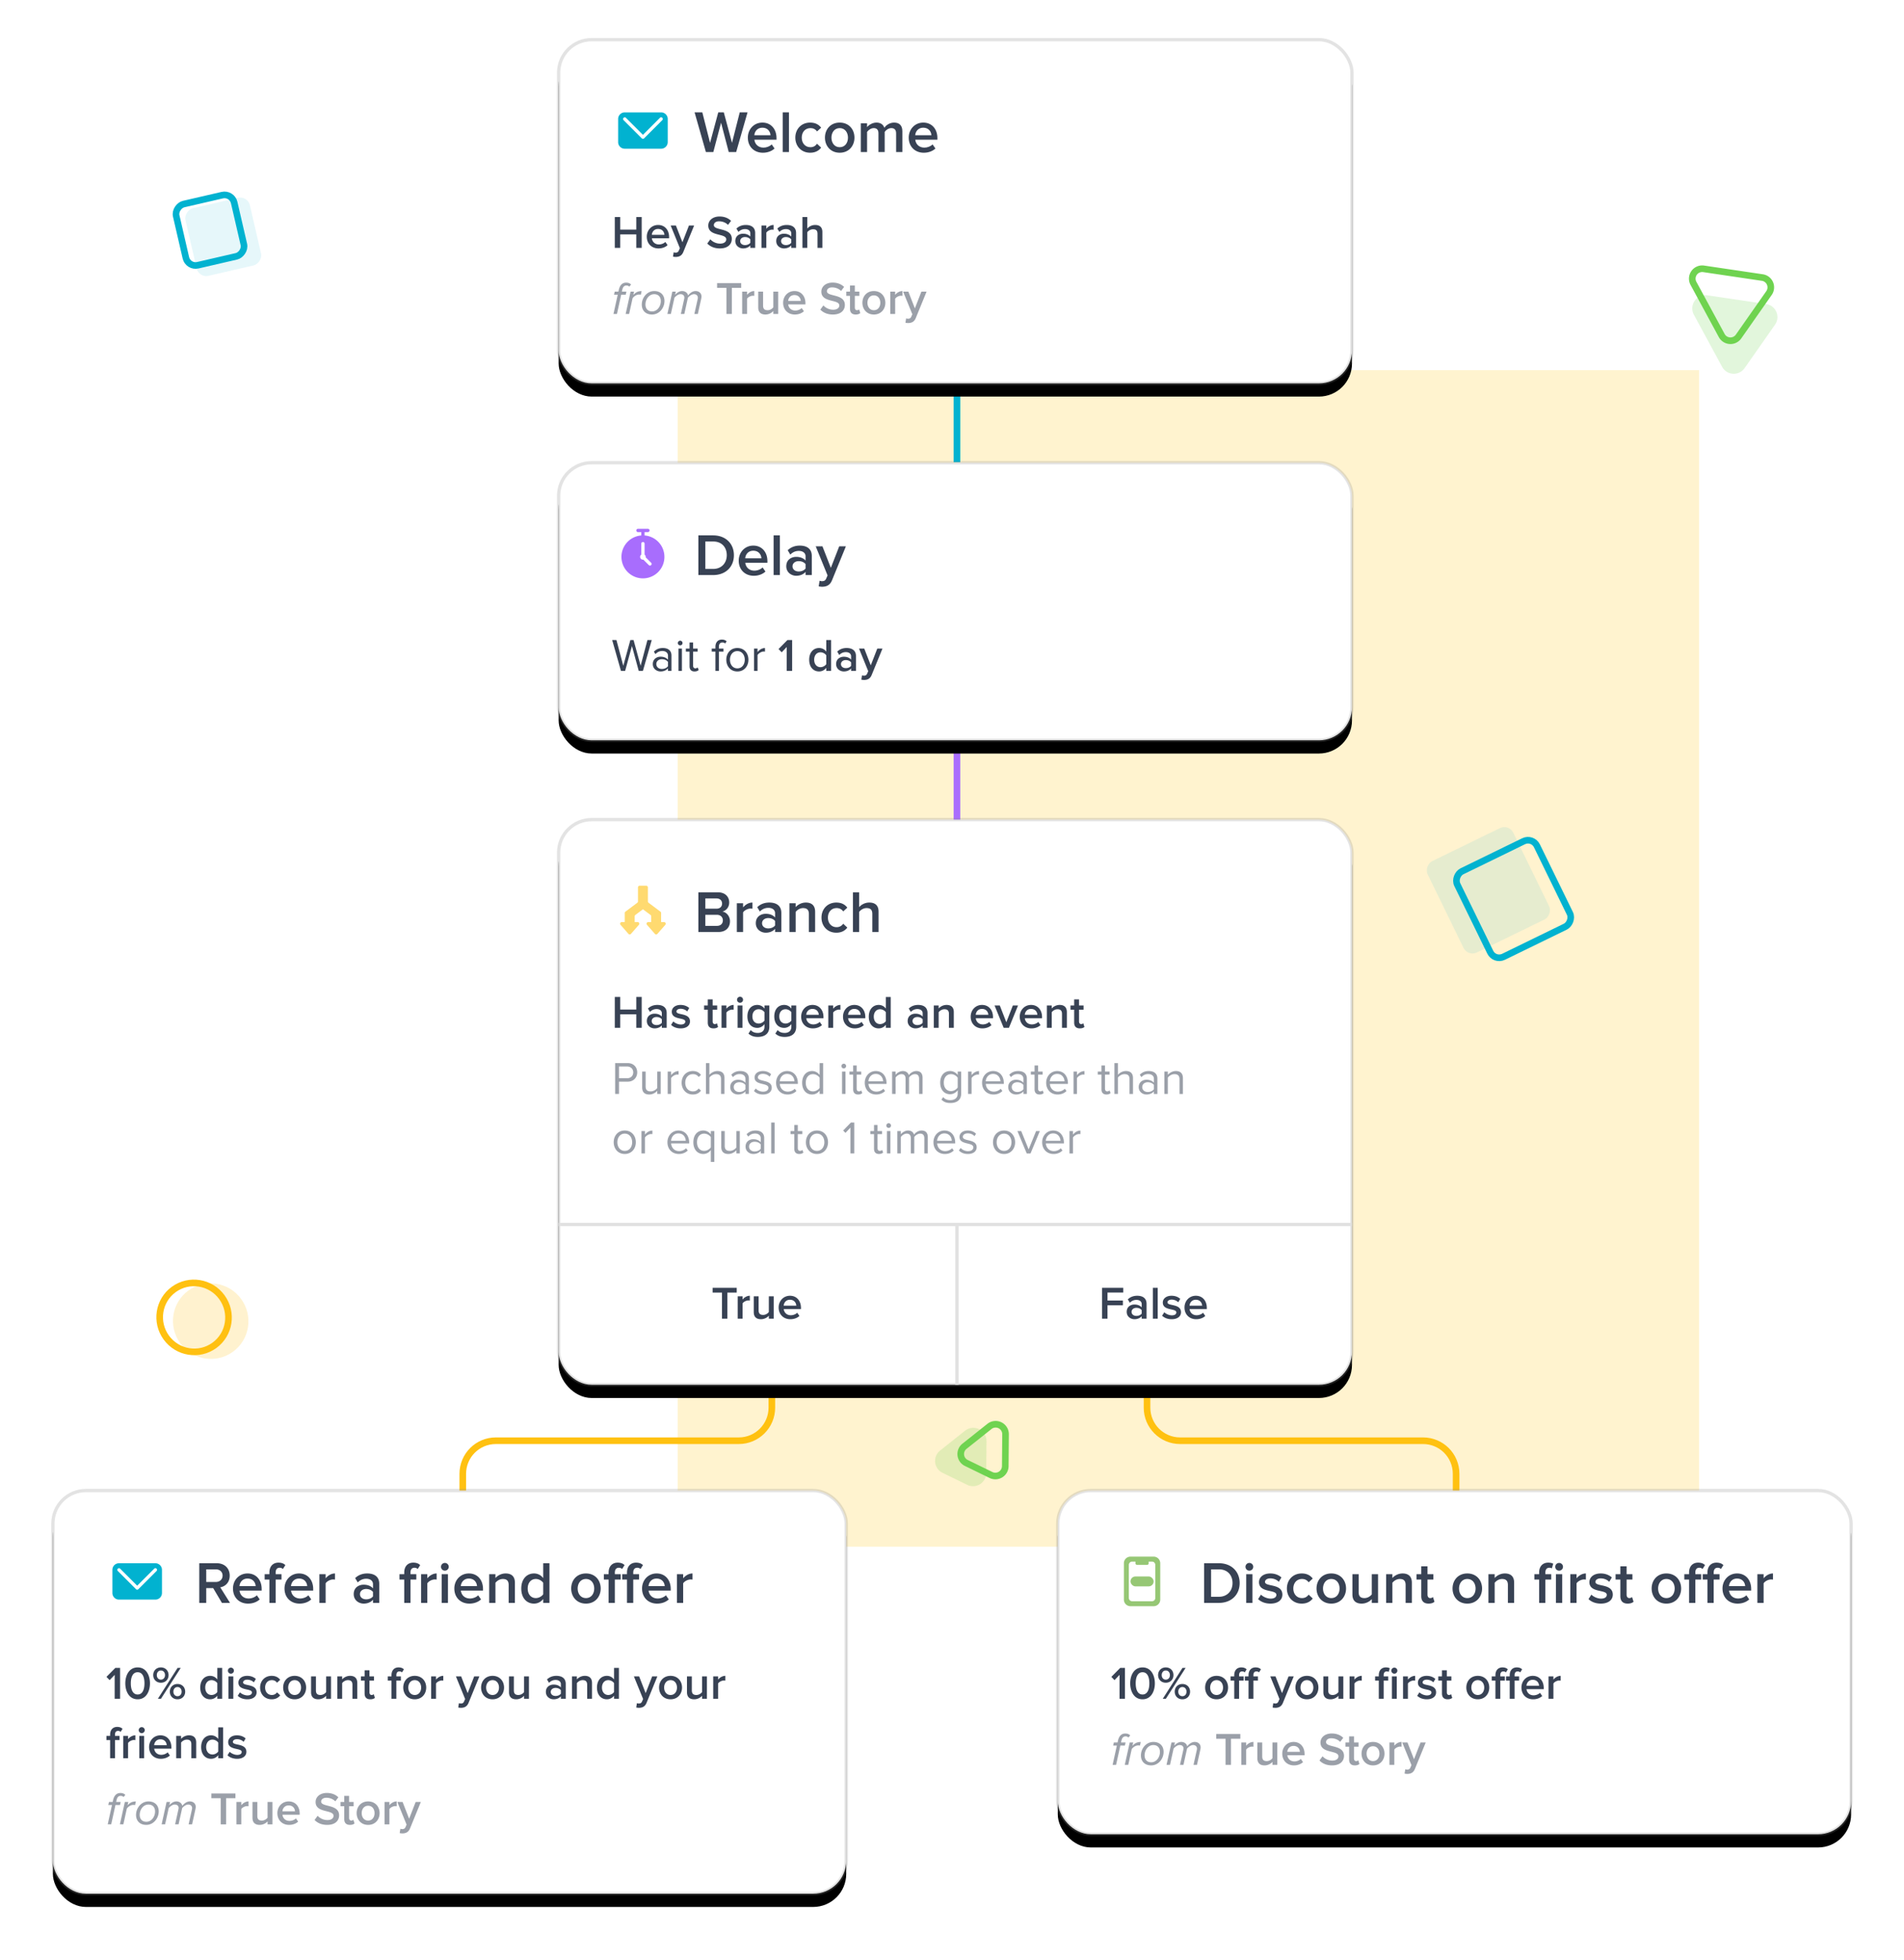 <svg xmlns="http://www.w3.org/2000/svg" xmlns:xlink="http://www.w3.org/1999/xlink" width="576" height="593" viewBox="0 0 576 593"><defs><filter id="a" width="122.1%" height="151%" x="-11%" y="-21.6%" filterUnits="objectBoundingBox"><feMorphology in="SourceAlpha" operator="dilate" radius=".5" result="shadowSpreadOuter1"/><feOffset dy="4" in="shadowSpreadOuter1" result="shadowOffsetOuter1"/><feGaussianBlur in="shadowOffsetOuter1" result="shadowBlurOuter1" stdDeviation="8"/><feComposite in="shadowBlurOuter1" in2="SourceAlpha" operator="out" result="shadowBlurOuter1"/><feColorMatrix in="shadowBlurOuter1" values="0 0 0 0 0 0 0 0 0 0 0 0 0 0 0 0 0 0 0.12 0"/></filter><filter id="c" width="122.1%" height="131%" x="-11%" y="-13.2%" filterUnits="objectBoundingBox"><feMorphology in="SourceAlpha" operator="dilate" radius=".5" result="shadowSpreadOuter1"/><feOffset dy="4" in="shadowSpreadOuter1" result="shadowOffsetOuter1"/><feGaussianBlur in="shadowOffsetOuter1" result="shadowBlurOuter1" stdDeviation="8"/><feComposite in="shadowBlurOuter1" in2="SourceAlpha" operator="out" result="shadowBlurOuter1"/><feColorMatrix in="shadowBlurOuter1" values="0 0 0 0 0 0 0 0 0 0 0 0 0 0 0 0 0 0 0.12 0"/></filter><filter id="e" width="122.1%" height="163.1%" x="-11%" y="-26.8%" filterUnits="objectBoundingBox"><feMorphology in="SourceAlpha" operator="dilate" radius=".5" result="shadowSpreadOuter1"/><feOffset dy="4" in="shadowSpreadOuter1" result="shadowOffsetOuter1"/><feGaussianBlur in="shadowOffsetOuter1" result="shadowBlurOuter1" stdDeviation="8"/><feComposite in="shadowBlurOuter1" in2="SourceAlpha" operator="out" result="shadowBlurOuter1"/><feColorMatrix in="shadowBlurOuter1" values="0 0 0 0 0 0 0 0 0 0 0 0 0 0 0 0 0 0 0.12 0"/></filter><filter id="g" width="122.1%" height="143.4%" x="-11%" y="-18.4%" filterUnits="objectBoundingBox"><feMorphology in="SourceAlpha" operator="dilate" radius=".5" result="shadowSpreadOuter1"/><feOffset dy="4" in="shadowSpreadOuter1" result="shadowOffsetOuter1"/><feGaussianBlur in="shadowOffsetOuter1" result="shadowBlurOuter1" stdDeviation="8"/><feComposite in="shadowBlurOuter1" in2="SourceAlpha" operator="out" result="shadowBlurOuter1"/><feColorMatrix in="shadowBlurOuter1" values="0 0 0 0 0 0 0 0 0 0 0 0 0 0 0 0 0 0 0.12 0"/></filter><filter id="i" width="122.1%" height="151%" x="-11%" y="-21.6%" filterUnits="objectBoundingBox"><feMorphology in="SourceAlpha" operator="dilate" radius=".5" result="shadowSpreadOuter1"/><feOffset dy="4" in="shadowSpreadOuter1" result="shadowOffsetOuter1"/><feGaussianBlur in="shadowOffsetOuter1" result="shadowBlurOuter1" stdDeviation="8"/><feComposite in="shadowBlurOuter1" in2="SourceAlpha" operator="out" result="shadowBlurOuter1"/><feColorMatrix in="shadowBlurOuter1" values="0 0 0 0 0 0 0 0 0 0 0 0 0 0 0 0 0 0 0.12 0"/></filter><rect id="b" width="240" height="104" rx="10"/><rect id="d" width="240" height="171" rx="10"/><rect id="f" width="240" height="84" rx="10"/><rect id="h" width="240" height="122" rx="10"/><rect id="j" width="240" height="104" rx="10"/></defs><g fill="none" fill-rule="evenodd"><path fill="#FFF3CF" d="M205 112h309v356H205z"/><path stroke="#01B2D0" stroke-width="2" d="M289.5 95v44.869"/><path stroke="#A96EFD" stroke-width="2" d="M289.5 215v44.869"/><path stroke="#FFC111" stroke-linecap="round" stroke-linejoin="round" stroke-width="2" d="M233.5 417v8.93c0 5.523-4.477 10-10 10H150c-5.523 0-10 4.477-10 10v7.134M347 417v8.93c0 5.523 4.477 10 10 10h73.5c5.523 0 10 4.477 10 10v7.134"/><g transform="translate(169 12)"><use fill="#000" filter="url(#a)" xlink:href="#b"/><use fill="#FFF" stroke="#8D8D8D" stroke-opacity=".24" xlink:href="#b"/><path fill="#384254" fill-rule="nonzero" d="M25.128 63H23.49v-4.088h-4.858V63h-1.638v-9.338h1.638v3.808h4.858v-3.808h1.638V63zm5.082.168c-2.044 0-3.542-1.414-3.542-3.556 0-1.96 1.428-3.542 3.43-3.542 2.03 0 3.318 1.54 3.318 3.668v.364h-5.208c.112 1.008.868 1.862 2.142 1.862.672 0 1.442-.266 1.932-.756l.672.966c-.686.644-1.68.994-2.744.994zm1.792-4.116c-.042-.798-.588-1.778-1.918-1.778-1.246 0-1.834.966-1.89 1.778h3.808zm2.59 6.594l.21-1.316c.154.07.392.112.56.112.476 0 .784-.14.98-.588l.336-.77-2.786-6.846h1.582l1.974 5.068 1.974-5.068h1.568l-3.262 7.98c-.462 1.148-1.26 1.512-2.31 1.526-.21 0-.63-.042-.826-.098zm14.182-2.478c-1.722 0-2.968-.616-3.808-1.484l.924-1.274a4.012 4.012 0 002.954 1.302c1.344 0 1.862-.658 1.862-1.288 0-1.96-5.432-.742-5.432-4.172 0-1.554 1.344-2.744 3.402-2.744 1.442 0 2.632.476 3.486 1.316l-.924 1.218c-.742-.742-1.736-1.078-2.716-1.078-.952 0-1.568.476-1.568 1.162 0 1.75 5.432.672 5.432 4.144 0 1.554-1.106 2.898-3.612 2.898zM59.456 63h-1.47v-.742c-.504.588-1.302.91-2.198.91-1.092 0-2.338-.756-2.338-2.24 0-1.568 1.232-2.212 2.338-2.212.924 0 1.694.294 2.198.868v-1.008c0-.784-.658-1.26-1.582-1.26-.756 0-1.428.28-2.002.868l-.616-1.022c.784-.756 1.764-1.092 2.842-1.092 1.512 0 2.828.63 2.828 2.436V63zm-3.08-.84c.63 0 1.26-.238 1.61-.7v-1.036c-.35-.462-.98-.7-1.61-.7-.826 0-1.456.49-1.456 1.218 0 .742.63 1.218 1.456 1.218zm6.454.84h-1.47v-6.762h1.47v.98c.518-.644 1.33-1.148 2.198-1.148v1.456a2.029 2.029 0 00-.448-.042c-.63 0-1.456.42-1.75.91V63zm9.002 0h-1.47v-.742c-.504.588-1.302.91-2.198.91-1.092 0-2.338-.756-2.338-2.24 0-1.568 1.232-2.212 2.338-2.212.924 0 1.694.294 2.198.868v-1.008c0-.784-.658-1.26-1.582-1.26-.756 0-1.428.28-2.002.868l-.616-1.022c.784-.756 1.764-1.092 2.842-1.092 1.512 0 2.828.63 2.828 2.436V63zm-3.08-.84c.63 0 1.26-.238 1.61-.7v-1.036c-.35-.462-.98-.7-1.61-.7-.826 0-1.456.49-1.456 1.218 0 .742.63 1.218 1.456 1.218zm11.032.84h-1.47v-4.256c0-1.064-.532-1.372-1.358-1.372-.756 0-1.4.448-1.736.896V63h-1.47v-9.338h1.47v3.486c.448-.532 1.316-1.078 2.38-1.078 1.456 0 2.184.756 2.184 2.142V63z"/><path fill="#384254" fill-rule="nonzero" d="M17.638 83h-1.05l1.288-5.838h-1.12l.21-.924h1.12l.112-.518c.294-1.274.924-2.198 2.226-2.198.616 0 1.092.168 1.498.574l-.56.644c-.196-.224-.448-.35-.854-.35-.714 0-1.078.49-1.26 1.33l-.112.518h1.372l-.21.924h-1.372L17.638 83zm3.682 0h-1.05l1.498-6.762h1.05l-.238 1.022c.672-.756 1.358-1.176 2.52-1.176l-.238 1.092a2.082 2.082 0 00-.532-.056c-.784 0-1.526.532-1.96 1.106L21.32 83zm6.93.168c-1.932 0-3.094-1.218-3.094-3.01 0-2.128 1.596-4.088 3.766-4.088 1.932 0 3.094 1.218 3.094 2.996 0 2.142-1.596 4.102-3.766 4.102zm.028-.938c1.54 0 2.632-1.526 2.632-3.122 0-1.274-.742-2.1-2.016-2.1-1.526 0-2.632 1.526-2.632 3.122 0 1.274.742 2.1 2.016 2.1zM42.11 83h-1.05l1.008-4.536c.014-.07.042-.238.042-.378 0-.7-.532-1.078-1.148-1.078-.658 0-1.372.504-1.848 1.064L38.022 83h-1.05l1.008-4.536c.042-.182.056-.28.056-.434 0-.588-.406-1.022-1.176-1.022-.644 0-1.344.518-1.82 1.064L33.948 83h-1.05l1.498-6.762h1.05l-.224.98c.378-.434 1.162-1.148 2.128-1.148 1.204 0 1.778.868 1.778 1.344v.014c.532-.672 1.33-1.358 2.31-1.358.938 0 1.778.574 1.778 1.666 0 .154-.042.406-.07.574L42.11 83zm10.29 0h-1.638v-7.896h-2.828v-1.442h7.294v1.442H52.4V83zm4.592 0h-1.47v-6.762h1.47v.98c.518-.644 1.33-1.148 2.198-1.148v1.456a2.029 2.029 0 00-.448-.042c-.63 0-1.456.42-1.75.91V83zm9.422 0h-1.47v-.896a3.234 3.234 0 01-2.38 1.064c-1.456 0-2.184-.77-2.184-2.142v-4.788h1.47v4.242c0 1.05.532 1.386 1.372 1.386.742 0 1.386-.434 1.722-.882v-4.746h1.47V83zm5.04.168c-2.044 0-3.542-1.414-3.542-3.556 0-1.96 1.428-3.542 3.43-3.542 2.03 0 3.318 1.54 3.318 3.668v.364h-5.208c.112 1.008.868 1.862 2.142 1.862.672 0 1.442-.266 1.932-.756l.672.966c-.686.644-1.68.994-2.744.994zm1.792-4.116c-.042-.798-.588-1.778-1.918-1.778-1.246 0-1.834.966-1.89 1.778h3.808zm9.73 4.116c-1.722 0-2.968-.616-3.808-1.484l.924-1.274a4.012 4.012 0 002.954 1.302c1.344 0 1.862-.658 1.862-1.288 0-1.96-5.432-.742-5.432-4.172 0-1.554 1.344-2.744 3.402-2.744 1.442 0 2.632.476 3.486 1.316l-.924 1.218c-.742-.742-1.736-1.078-2.716-1.078-.952 0-1.568.476-1.568 1.162 0 1.75 5.432.672 5.432 4.144 0 1.554-1.106 2.898-3.612 2.898zm6.902 0c-1.148 0-1.736-.616-1.736-1.75v-3.906h-1.12v-1.274h1.12V74.39h1.47v1.848h1.372v1.274h-1.372v3.542c0 .462.224.812.644.812.28 0 .532-.126.644-.252l.35 1.12c-.266.238-.7.434-1.372.434zm5.488 0c-2.156 0-3.472-1.624-3.472-3.556 0-1.946 1.316-3.542 3.472-3.542 2.156 0 3.472 1.596 3.472 3.542 0 1.932-1.316 3.556-3.472 3.556zm0-1.302c1.26 0 1.946-1.05 1.946-2.254 0-1.19-.686-2.24-1.946-2.24-1.246 0-1.946 1.05-1.946 2.24 0 1.204.7 2.254 1.946 2.254zm6.44 1.134h-1.47v-6.762h1.47v.98c.518-.644 1.33-1.148 2.198-1.148v1.456a2.029 2.029 0 00-.448-.042c-.63 0-1.456.42-1.75.91V83zm3.108 2.646l.21-1.316c.154.07.392.112.56.112.476 0 .784-.14.98-.588l.336-.77-2.786-6.846h1.582l1.974 5.068 1.974-5.068h1.568l-3.262 7.98c-.462 1.148-1.26 1.512-2.31 1.526-.21 0-.63-.042-.826-.098z" opacity=".5"/><path fill="#384254" fill-rule="nonzero" d="M53.708 34h-2.25l-2.322-8.874L46.796 34h-2.25l-3.42-12.006h2.34l2.34 9.234 2.484-9.234h1.674l2.484 9.234 2.34-9.234h2.358L53.708 34zm8.082.216c-2.628 0-4.554-1.818-4.554-4.572 0-2.52 1.836-4.554 4.41-4.554 2.61 0 4.266 1.98 4.266 4.716v.468h-6.696c.144 1.296 1.116 2.394 2.754 2.394.864 0 1.854-.342 2.484-.972l.864 1.242c-.882.828-2.16 1.278-3.528 1.278zm2.304-5.292c-.054-1.026-.756-2.286-2.466-2.286-1.602 0-2.358 1.242-2.43 2.286h4.896zM69.674 34h-1.89V21.994h1.89V34zm6.408.216c-2.628 0-4.482-1.944-4.482-4.572s1.854-4.554 4.482-4.554c1.71 0 2.718.72 3.33 1.548l-1.242 1.134c-.486-.684-1.152-1.008-1.998-1.008-1.566 0-2.628 1.188-2.628 2.88s1.062 2.898 2.628 2.898c.846 0 1.512-.36 1.998-1.044l1.242 1.17c-.612.81-1.62 1.548-3.33 1.548zm8.946 0c-2.772 0-4.464-2.088-4.464-4.572 0-2.502 1.692-4.554 4.464-4.554 2.772 0 4.464 2.052 4.464 4.554 0 2.484-1.692 4.572-4.464 4.572zm0-1.674c1.62 0 2.502-1.35 2.502-2.898 0-1.53-.882-2.88-2.502-2.88-1.602 0-2.502 1.35-2.502 2.88 0 1.548.9 2.898 2.502 2.898zM103.982 34h-1.89v-5.67c0-.936-.414-1.566-1.44-1.566-.846 0-1.638.576-2.016 1.152V34h-1.89v-5.67c0-.936-.396-1.566-1.422-1.566-.846 0-1.62.594-2.016 1.152V34h-1.89v-8.694h1.89v1.17c.378-.522 1.512-1.386 2.844-1.386 1.296 0 2.088.648 2.376 1.584.486-.774 1.638-1.584 2.952-1.584 1.584 0 2.502.864 2.502 2.628V34zm6.48.216c-2.628 0-4.554-1.818-4.554-4.572 0-2.52 1.836-4.554 4.41-4.554 2.61 0 4.266 1.98 4.266 4.716v.468h-6.696c.144 1.296 1.116 2.394 2.754 2.394.864 0 1.854-.342 2.484-.972l.864 1.242c-.882.828-2.16 1.278-3.528 1.278zm2.304-5.292c-.054-1.026-.756-2.286-2.466-2.286-1.602 0-2.358 1.242-2.43 2.286h4.896z"/><path fill="#01B2D0" d="M18 23.992c0-1.1.893-1.992 1.992-1.992h11.016c1.1 0 1.992.9 1.992 1.992v7.016c0 1.1-.893 1.992-1.992 1.992H19.992c-1.1 0-1.992-.9-1.992-1.992v-7.016zm7.5 4.804l-5.146-5.15a.5.5 0 00-.708.707l5.5 5.503a.5.5 0 00.708 0l5.5-5.503a.5.5 0 10-.708-.706L25.5 28.796z"/></g><g transform="translate(169 248)"><use fill="#000" filter="url(#c)" xlink:href="#d"/><use fill="#FFF" stroke="#8D8D8D" stroke-opacity=".24" xlink:href="#d"/><path fill="#E1E1E1" d="M0 122h240v1H0zm120 1h1v48h-1z"/><path fill="#384254" fill-rule="nonzero" d="M25.128 63H23.49v-4.088h-4.858V63h-1.638v-9.338h1.638v3.808h4.858v-3.808h1.638V63zm7.56 0h-1.47v-.742c-.504.588-1.302.91-2.198.91-1.092 0-2.338-.756-2.338-2.24 0-1.568 1.232-2.212 2.338-2.212.924 0 1.694.294 2.198.868v-1.008c0-.784-.658-1.26-1.582-1.26-.756 0-1.428.28-2.002.868l-.616-1.022c.784-.756 1.764-1.092 2.842-1.092 1.512 0 2.828.63 2.828 2.436V63zm-3.08-.84c.63 0 1.26-.238 1.61-.7v-1.036c-.35-.462-.98-.7-1.61-.7-.826 0-1.456.49-1.456 1.218 0 .742.63 1.218 1.456 1.218zm7.308 1.008c-1.162 0-2.198-.378-2.898-1.064l.672-1.05c.476.49 1.414.938 2.282.938.882 0 1.344-.364 1.344-.896 0-1.33-4.088-.378-4.088-2.982 0-1.106.952-2.044 2.66-2.044 1.148 0 2.016.406 2.618.938l-.616 1.036c-.406-.448-1.148-.812-2.002-.812-.77 0-1.246.364-1.246.84 0 1.19 4.088.294 4.088 2.982 0 1.204-.994 2.114-2.814 2.114zm9.94 0c-1.148 0-1.736-.616-1.736-1.75v-3.906H44v-1.274h1.12V54.39h1.47v1.848h1.372v1.274H46.59v3.542c0 .462.224.812.644.812.28 0 .532-.126.644-.252l.35 1.12c-.266.238-.7.434-1.372.434zM50.748 63h-1.47v-6.762h1.47v.98c.518-.644 1.33-1.148 2.198-1.148v1.456a2.029 2.029 0 00-.448-.042c-.63 0-1.456.42-1.75.91V63zm4.13-7.588a.908.908 0 01-.91-.91c0-.504.406-.91.91-.91s.91.406.91.91-.406.91-.91.91zM55.606 63h-1.47v-6.762h1.47V63zm4.662 2.744c-1.148 0-2.002-.252-2.842-1.008l.686-1.064c.56.63 1.26.868 2.156.868.966 0 2.002-.448 2.002-1.89v-.77c-.518.686-1.288 1.134-2.17 1.134-1.722 0-2.996-1.246-2.996-3.472 0-2.198 1.246-3.472 2.996-3.472.854 0 1.624.378 2.17 1.106v-.938h1.47v6.412c0 2.436-1.82 3.094-3.472 3.094zm.266-4.046c.686 0 1.4-.406 1.736-.896v-2.534c-.336-.49-1.05-.896-1.736-.896-1.176 0-1.918.868-1.918 2.17s.742 2.156 1.918 2.156zm7.868 4.046c-1.148 0-2.002-.252-2.842-1.008l.686-1.064c.56.63 1.26.868 2.156.868.966 0 2.002-.448 2.002-1.89v-.77c-.518.686-1.288 1.134-2.17 1.134-1.722 0-2.996-1.246-2.996-3.472 0-2.198 1.246-3.472 2.996-3.472.854 0 1.624.378 2.17 1.106v-.938h1.47v6.412c0 2.436-1.82 3.094-3.472 3.094zm.266-4.046c.686 0 1.4-.406 1.736-.896v-2.534c-.336-.49-1.05-.896-1.736-.896-1.176 0-1.918.868-1.918 2.17s.742 2.156 1.918 2.156zm8.246 1.47c-2.044 0-3.542-1.414-3.542-3.556 0-1.96 1.428-3.542 3.43-3.542 2.03 0 3.318 1.54 3.318 3.668v.364h-5.208c.112 1.008.868 1.862 2.142 1.862.672 0 1.442-.266 1.932-.756l.672.966c-.686.644-1.68.994-2.744.994zm1.792-4.116c-.042-.798-.588-1.778-1.918-1.778-1.246 0-1.834.966-1.89 1.778h3.808zM83.046 63h-1.47v-6.762h1.47v.98c.518-.644 1.33-1.148 2.198-1.148v1.456a2.029 2.029 0 00-.448-.042c-.63 0-1.456.42-1.75.91V63zm6.524.168c-2.044 0-3.542-1.414-3.542-3.556 0-1.96 1.428-3.542 3.43-3.542 2.03 0 3.318 1.54 3.318 3.668v.364h-5.208c.112 1.008.868 1.862 2.142 1.862.672 0 1.442-.266 1.932-.756l.672.966c-.686.644-1.68.994-2.744.994zm1.792-4.116c-.042-.798-.588-1.778-1.918-1.778-1.246 0-1.834.966-1.89 1.778h3.808zm9.1 3.948h-1.47v-.924c-.518.672-1.288 1.092-2.17 1.092-1.722 0-2.996-1.316-2.996-3.556 0-2.184 1.26-3.542 2.996-3.542.854 0 1.638.378 2.17 1.106v-3.514h1.47V63zm-3.206-1.134c.686 0 1.414-.406 1.736-.91v-2.674c-.322-.504-1.05-.91-1.736-.91-1.176 0-1.918.938-1.918 2.24 0 1.316.742 2.254 1.918 2.254zM111.592 63h-1.47v-.742c-.504.588-1.302.91-2.198.91-1.092 0-2.338-.756-2.338-2.24 0-1.568 1.232-2.212 2.338-2.212.924 0 1.694.294 2.198.868v-1.008c0-.784-.658-1.26-1.582-1.26-.756 0-1.428.28-2.002.868l-.616-1.022c.784-.756 1.764-1.092 2.842-1.092 1.512 0 2.828.63 2.828 2.436V63zm-3.08-.84c.63 0 1.26-.238 1.61-.7v-1.036c-.35-.462-.98-.7-1.61-.7-.826 0-1.456.49-1.456 1.218 0 .742.63 1.218 1.456 1.218zm11.032.84h-1.47v-4.228c0-1.064-.546-1.4-1.372-1.4-.742 0-1.386.448-1.736.896V63h-1.47v-6.762h1.47v.91c.448-.532 1.33-1.078 2.394-1.078 1.456 0 2.184.784 2.184 2.17V63zm8.652.168c-2.044 0-3.542-1.414-3.542-3.556 0-1.96 1.428-3.542 3.43-3.542 2.03 0 3.318 1.54 3.318 3.668v.364h-5.208c.112 1.008.868 1.862 2.142 1.862.672 0 1.442-.266 1.932-.756l.672.966c-.686.644-1.68.994-2.744.994zm1.792-4.116c-.042-.798-.588-1.778-1.918-1.778-1.246 0-1.834.966-1.89 1.778h3.808zm6.23 3.948h-1.582l-2.758-6.762h1.582l1.974 5.068 1.974-5.068h1.568L136.218 63zm6.818.168c-2.044 0-3.542-1.414-3.542-3.556 0-1.96 1.428-3.542 3.43-3.542 2.03 0 3.318 1.54 3.318 3.668v.364h-5.208c.112 1.008.868 1.862 2.142 1.862.672 0 1.442-.266 1.932-.756l.672.966c-.686.644-1.68.994-2.744.994zm1.792-4.116c-.042-.798-.588-1.778-1.918-1.778-1.246 0-1.834.966-1.89 1.778h3.808zM153.746 63h-1.47v-4.228c0-1.064-.546-1.4-1.372-1.4-.742 0-1.386.448-1.736.896V63h-1.47v-6.762h1.47v.91c.448-.532 1.33-1.078 2.394-1.078 1.456 0 2.184.784 2.184 2.17V63zm3.948.168c-1.148 0-1.736-.616-1.736-1.75v-3.906h-1.12v-1.274h1.12V54.39h1.47v1.848h1.372v1.274h-1.372v3.542c0 .462.224.812.644.812.28 0 .532-.126.644-.252l.35 1.12c-.266.238-.7.434-1.372.434zM51.047 151h-1.638v-7.896h-2.828v-1.442h7.294v1.442h-2.828V151zm4.592 0h-1.47v-6.762h1.47v.98c.518-.644 1.33-1.148 2.198-1.148v1.456a2.029 2.029 0 00-.448-.042c-.63 0-1.456.42-1.75.91V151zm9.422 0h-1.47v-.896a3.234 3.234 0 01-2.38 1.064c-1.456 0-2.184-.77-2.184-2.142v-4.788h1.47v4.242c0 1.05.532 1.386 1.372 1.386.742 0 1.386-.434 1.722-.882v-4.746h1.47V151zm5.04.168c-2.044 0-3.542-1.414-3.542-3.556 0-1.96 1.428-3.542 3.43-3.542 2.03 0 3.318 1.54 3.318 3.668v.364h-5.208c.112 1.008.868 1.862 2.142 1.862.672 0 1.442-.266 1.932-.756l.672.966c-.686.644-1.68.994-2.744.994zm1.792-4.116c-.042-.798-.588-1.778-1.918-1.778-1.246 0-1.834.966-1.89 1.778h3.808zM166.042 151h-1.638v-9.338h6.398v1.442h-4.76v2.408h4.662v1.442h-4.662V151zm11.816 0h-1.47v-.742c-.504.588-1.302.91-2.198.91-1.092 0-2.338-.756-2.338-2.24 0-1.568 1.232-2.212 2.338-2.212.924 0 1.694.294 2.198.868v-1.008c0-.784-.658-1.26-1.582-1.26-.756 0-1.428.28-2.002.868l-.616-1.022c.784-.756 1.764-1.092 2.842-1.092 1.512 0 2.828.63 2.828 2.436V151zm-3.08-.84c.63 0 1.26-.238 1.61-.7v-1.036c-.35-.462-.98-.7-1.61-.7-.826 0-1.456.49-1.456 1.218 0 .742.63 1.218 1.456 1.218zm6.454.84h-1.47v-9.338h1.47V151zm4.228.168c-1.162 0-2.198-.378-2.898-1.064l.672-1.05c.476.49 1.414.938 2.282.938.882 0 1.344-.364 1.344-.896 0-1.33-4.088-.378-4.088-2.982 0-1.106.952-2.044 2.66-2.044 1.148 0 2.016.406 2.618.938l-.616 1.036c-.406-.448-1.148-.812-2.002-.812-.77 0-1.246.364-1.246.84 0 1.19 4.088.294 4.088 2.982 0 1.204-.994 2.114-2.814 2.114zm7.42 0c-2.044 0-3.542-1.414-3.542-3.556 0-1.96 1.428-3.542 3.43-3.542 2.03 0 3.318 1.54 3.318 3.668v.364h-5.208c.112 1.008.868 1.862 2.142 1.862.672 0 1.442-.266 1.932-.756l.672.966c-.686.644-1.68.994-2.744.994zm1.792-4.116c-.042-.798-.588-1.778-1.918-1.778-1.246 0-1.834.966-1.89 1.778h3.808z"/><path fill="#384254" fill-rule="nonzero" d="M18.254 83h-1.162v-9.338h3.752c1.876 0 2.926 1.288 2.926 2.814s-1.064 2.814-2.926 2.814h-2.59V83zm2.45-4.746c1.106 0 1.862-.728 1.862-1.778s-.756-1.778-1.862-1.778h-2.45v3.556h2.45zM30.882 83h-1.05v-.952c-.518.588-1.4 1.12-2.408 1.12-1.414 0-2.156-.7-2.156-2.156v-4.774h1.05v4.452c0 1.19.602 1.54 1.526 1.54.812 0 1.596-.476 1.988-1.022v-4.97h1.05V83zm3.15 0h-1.05v-6.762h1.05v1.078c.546-.7 1.33-1.232 2.254-1.232v1.078a3.468 3.468 0 00-.406-.028c-.658 0-1.54.532-1.848 1.078V83zm6.552.168c-2.016 0-3.374-1.554-3.374-3.556s1.358-3.542 3.374-3.542c1.232 0 1.96.504 2.478 1.176l-.7.63c-.448-.616-1.022-.868-1.722-.868-1.428 0-2.338 1.106-2.338 2.604s.91 2.618 2.338 2.618c.7 0 1.274-.28 1.722-.882l.7.644c-.518.672-1.246 1.176-2.478 1.176zm9.59-.168h-1.05v-4.452c0-1.204-.602-1.54-1.526-1.54-.812 0-1.596.504-1.988 1.05V83h-1.05v-9.338h1.05v3.556c.462-.574 1.386-1.148 2.408-1.148 1.414 0 2.156.686 2.156 2.156V83zm7.378 0h-1.05v-.77c-.546.616-1.33.938-2.24.938-1.134 0-2.352-.77-2.352-2.24 0-1.526 1.204-2.226 2.352-2.226.924 0 1.694.294 2.24.91v-1.218c0-.896-.728-1.414-1.708-1.414-.812 0-1.47.28-2.072.938l-.49-.728c.728-.756 1.596-1.12 2.702-1.12 1.442 0 2.618.644 2.618 2.282V83zm-2.898-.588c.728 0 1.442-.28 1.848-.84v-1.288c-.406-.546-1.12-.826-1.848-.826-.994 0-1.68.616-1.68 1.47 0 .868.686 1.484 1.68 1.484zm7.168.756c-1.12 0-2.044-.35-2.73-1.064l.532-.756c.448.518 1.302.966 2.226.966 1.036 0 1.61-.49 1.61-1.162 0-1.638-4.186-.63-4.186-3.136 0-1.064.896-1.946 2.506-1.946 1.162 0 1.974.434 2.506.98l-.49.728c-.406-.49-1.134-.854-2.016-.854-.924 0-1.498.462-1.498 1.064 0 1.47 4.186.504 4.186 3.136 0 1.134-.91 2.044-2.646 2.044zm7.42 0c-2.016 0-3.458-1.442-3.458-3.556 0-1.96 1.4-3.542 3.332-3.542 2.044 0 3.248 1.596 3.248 3.626v.266h-5.46c.084 1.274.966 2.338 2.422 2.338.784 0 1.554-.308 2.1-.868l.504.686c-.686.672-1.596 1.05-2.688 1.05zm2.086-3.99c-.014-.994-.686-2.24-2.226-2.24-1.442 0-2.156 1.218-2.212 2.24h4.438zM80.008 83h-1.05v-1.008c-.504.686-1.33 1.176-2.282 1.176-1.764 0-3.01-1.344-3.01-3.542 0-2.17 1.246-3.556 3.01-3.556.91 0 1.736.448 2.282 1.19v-3.598h1.05V83zm-3.066-.77c.826 0 1.652-.49 2.016-1.078V78.1c-.364-.588-1.19-1.092-2.016-1.092-1.372 0-2.184 1.12-2.184 2.618 0 1.498.812 2.604 2.184 2.604zm9.324-6.958a.705.705 0 01-.714-.7c0-.392.322-.714.714-.714.392 0 .7.322.7.714 0 .392-.308.7-.7.7zM86.784 83h-1.05v-6.762h1.05V83zm3.822.168c-1.008 0-1.512-.574-1.512-1.582v-4.424h-1.12v-.924h1.12V74.39h1.064v1.848h1.372v.924h-1.372v4.2c0 .504.224.868.672.868.308 0 .574-.14.714-.294l.308.798c-.266.252-.644.434-1.246.434zm5.46 0c-2.016 0-3.458-1.442-3.458-3.556 0-1.96 1.4-3.542 3.332-3.542 2.044 0 3.248 1.596 3.248 3.626v.266h-5.46c.084 1.274.966 2.338 2.422 2.338.784 0 1.554-.308 2.1-.868l.504.686c-.686.672-1.596 1.05-2.688 1.05zm2.086-3.99c-.014-.994-.686-2.24-2.226-2.24-1.442 0-2.156 1.218-2.212 2.24h4.438zM110.094 83h-1.05v-4.592c0-.854-.364-1.4-1.246-1.4-.7 0-1.442.49-1.792 1.036V83h-1.05v-4.592c0-.854-.35-1.4-1.246-1.4-.686 0-1.414.504-1.778 1.05V83h-1.05v-6.762h1.05v.98c.294-.434 1.19-1.148 2.198-1.148 1.022 0 1.61.56 1.806 1.26.378-.616 1.288-1.26 2.268-1.26 1.232 0 1.89.686 1.89 2.044V83zm8.442 2.744c-1.134 0-1.918-.224-2.73-1.022l.532-.756c.56.658 1.232.91 2.198.91 1.12 0 2.184-.546 2.184-1.974V81.88c-.504.686-1.33 1.204-2.282 1.204-1.764 0-3.01-1.316-3.01-3.5 0-2.17 1.232-3.514 3.01-3.514.91 0 1.736.448 2.282 1.19v-1.022h1.05v6.664c0 2.142-1.582 2.842-3.234 2.842zm.168-3.598c.826 0 1.638-.504 2.016-1.092v-2.968c-.378-.574-1.19-1.078-2.016-1.078-1.372 0-2.184 1.078-2.184 2.576 0 1.484.812 2.562 2.184 2.562zm6.216.854h-1.05v-6.762h1.05v1.078c.546-.7 1.33-1.232 2.254-1.232v1.078a3.468 3.468 0 00-.406-.028c-.658 0-1.54.532-1.848 1.078V83zm6.636.168c-2.016 0-3.458-1.442-3.458-3.556 0-1.96 1.4-3.542 3.332-3.542 2.044 0 3.248 1.596 3.248 3.626v.266h-5.46c.084 1.274.966 2.338 2.422 2.338.784 0 1.554-.308 2.1-.868l.504.686c-.686.672-1.596 1.05-2.688 1.05zm2.086-3.99c-.014-.994-.686-2.24-2.226-2.24-1.442 0-2.156 1.218-2.212 2.24h4.438zM141.65 83h-1.05v-.77c-.546.616-1.33.938-2.24.938-1.134 0-2.352-.77-2.352-2.24 0-1.526 1.204-2.226 2.352-2.226.924 0 1.694.294 2.24.91v-1.218c0-.896-.728-1.414-1.708-1.414-.812 0-1.47.28-2.072.938l-.49-.728c.728-.756 1.596-1.12 2.702-1.12 1.442 0 2.618.644 2.618 2.282V83zm-2.898-.588c.728 0 1.442-.28 1.848-.84v-1.288c-.406-.546-1.12-.826-1.848-.826-.994 0-1.68.616-1.68 1.47 0 .868.686 1.484 1.68 1.484zm6.734.756c-1.008 0-1.512-.574-1.512-1.582v-4.424h-1.12v-.924h1.12V74.39h1.064v1.848h1.372v.924h-1.372v4.2c0 .504.224.868.672.868.308 0 .574-.14.714-.294l.308.798c-.266.252-.644.434-1.246.434zm5.46 0c-2.016 0-3.458-1.442-3.458-3.556 0-1.96 1.4-3.542 3.332-3.542 2.044 0 3.248 1.596 3.248 3.626v.266h-5.46c.084 1.274.966 2.338 2.422 2.338.784 0 1.554-.308 2.1-.868l.504.686c-.686.672-1.596 1.05-2.688 1.05zm2.086-3.99c-.014-.994-.686-2.24-2.226-2.24-1.442 0-2.156 1.218-2.212 2.24h4.438zm3.78 3.822h-1.05v-6.762h1.05v1.078c.546-.7 1.33-1.232 2.254-1.232v1.078a3.468 3.468 0 00-.406-.028c-.658 0-1.54.532-1.848 1.078V83zm8.918.168c-1.008 0-1.512-.574-1.512-1.582v-4.424h-1.12v-.924h1.12V74.39h1.064v1.848h1.372v.924h-1.372v4.2c0 .504.224.868.672.868.308 0 .574-.14.714-.294l.308.798c-.266.252-.644.434-1.246.434zm8.022-.168h-1.05v-4.452c0-1.204-.602-1.54-1.526-1.54-.812 0-1.596.504-1.988 1.05V83h-1.05v-9.338h1.05v3.556c.462-.574 1.386-1.148 2.408-1.148 1.414 0 2.156.686 2.156 2.156V83zm7.378 0h-1.05v-.77c-.546.616-1.33.938-2.24.938-1.134 0-2.352-.77-2.352-2.24 0-1.526 1.204-2.226 2.352-2.226.924 0 1.694.294 2.24.91v-1.218c0-.896-.728-1.414-1.708-1.414-.812 0-1.47.28-2.072.938l-.49-.728c.728-.756 1.596-1.12 2.702-1.12 1.442 0 2.618.644 2.618 2.282V83zm-2.898-.588c.728 0 1.442-.28 1.848-.84v-1.288c-.406-.546-1.12-.826-1.848-.826-.994 0-1.68.616-1.68 1.47 0 .868.686 1.484 1.68 1.484zm10.626.588h-1.036v-4.424c0-1.204-.616-1.568-1.526-1.568-.826 0-1.596.504-2.002 1.05V83h-1.05v-6.762h1.05v.98c.476-.574 1.4-1.148 2.422-1.148 1.4 0 2.142.714 2.142 2.184V83zM20.004 101.168c-2.058 0-3.346-1.596-3.346-3.556s1.288-3.542 3.346-3.542 3.346 1.582 3.346 3.542c0 1.96-1.288 3.556-3.346 3.556zm0-.938c1.442 0 2.24-1.232 2.24-2.618 0-1.372-.798-2.604-2.24-2.604-1.442 0-2.24 1.232-2.24 2.604 0 1.386.798 2.618 2.24 2.618zm6.104.77h-1.05v-6.762h1.05v1.078c.546-.7 1.33-1.232 2.254-1.232v1.078a3.468 3.468 0 00-.406-.028c-.658 0-1.54.532-1.848 1.078V101zm10.262.168c-2.016 0-3.458-1.442-3.458-3.556 0-1.96 1.4-3.542 3.332-3.542 2.044 0 3.248 1.596 3.248 3.626v.266h-5.46c.084 1.274.966 2.338 2.422 2.338.784 0 1.554-.308 2.1-.868l.504.686c-.686.672-1.596 1.05-2.688 1.05zm2.086-3.99c-.014-.994-.686-2.24-2.226-2.24-1.442 0-2.156 1.218-2.212 2.24h4.438zm5.572 3.052c.826 0 1.652-.504 2.016-1.092v-3.052c-.364-.588-1.19-1.078-2.016-1.078-1.358 0-2.17 1.106-2.17 2.604s.812 2.618 2.17 2.618zm-.266.938c-1.778 0-3.01-1.372-3.01-3.556 0-2.198 1.232-3.542 3.01-3.542.952 0 1.792.49 2.282 1.176v-1.008h1.05v9.338h-1.05v-3.598c-.56.742-1.358 1.19-2.282 1.19zM54.808 101h-1.05v-.952c-.518.588-1.4 1.12-2.408 1.12-1.414 0-2.156-.7-2.156-2.156v-4.774h1.05v4.452c0 1.19.602 1.54 1.526 1.54.812 0 1.596-.476 1.988-1.022v-4.97h1.05V101zm7.378 0h-1.05v-.77c-.546.616-1.33.938-2.24.938-1.134 0-2.352-.77-2.352-2.24 0-1.526 1.204-2.226 2.352-2.226.924 0 1.694.294 2.24.91v-1.218c0-.896-.728-1.414-1.708-1.414-.812 0-1.47.28-2.072.938l-.49-.728c.728-.756 1.596-1.12 2.702-1.12 1.442 0 2.618.644 2.618 2.282V101zm-2.898-.588c.728 0 1.442-.28 1.848-.84v-1.288c-.406-.546-1.12-.826-1.848-.826-.994 0-1.68.616-1.68 1.47 0 .868.686 1.484 1.68 1.484zm6.062.588H64.3v-9.338h1.05V101zm7.448.168c-1.008 0-1.512-.574-1.512-1.582v-4.424h-1.12v-.924h1.12V92.39h1.064v1.848h1.372v.924H72.35v4.2c0 .504.224.868.672.868.308 0 .574-.14.714-.294l.308.798c-.266.252-.644.434-1.246.434zm5.348 0c-2.058 0-3.346-1.596-3.346-3.556s1.288-3.542 3.346-3.542 3.346 1.582 3.346 3.542c0 1.96-1.288 3.556-3.346 3.556zm0-.938c1.442 0 2.24-1.232 2.24-2.618 0-1.372-.798-2.604-2.24-2.604-1.442 0-2.24 1.232-2.24 2.604 0 1.386.798 2.618 2.24 2.618zm11.284.77h-1.162v-7.812l-1.498 1.596-.7-.714 2.338-2.408h1.022V101zm7.49.168c-1.008 0-1.512-.574-1.512-1.582v-4.424h-1.12v-.924h1.12V92.39h1.064v1.848h1.372v.924h-1.372v4.2c0 .504.224.868.672.868.308 0 .574-.14.714-.294l.308.798c-.266.252-.644.434-1.246.434zm2.926-7.896a.705.705 0 01-.714-.7c0-.392.322-.714.714-.714.392 0 .7.322.7.714 0 .392-.308.7-.7.7zm.518 7.728h-1.05v-6.762h1.05V101zm11.312 0h-1.05v-4.592c0-.854-.364-1.4-1.246-1.4-.7 0-1.442.49-1.792 1.036V101h-1.05v-4.592c0-.854-.35-1.4-1.246-1.4-.686 0-1.414.504-1.778 1.05V101h-1.05v-6.762h1.05v.98c.294-.434 1.19-1.148 2.198-1.148 1.022 0 1.61.56 1.806 1.26.378-.616 1.288-1.26 2.268-1.26 1.232 0 1.89.686 1.89 2.044V101zm5.166.168c-2.016 0-3.458-1.442-3.458-3.556 0-1.96 1.4-3.542 3.332-3.542 2.044 0 3.248 1.596 3.248 3.626v.266h-5.46c.084 1.274.966 2.338 2.422 2.338.784 0 1.554-.308 2.1-.868l.504.686c-.686.672-1.596 1.05-2.688 1.05zm2.086-3.99c-.014-.994-.686-2.24-2.226-2.24-1.442 0-2.156 1.218-2.212 2.24h4.438zm4.886 3.99c-1.12 0-2.044-.35-2.73-1.064l.532-.756c.448.518 1.302.966 2.226.966 1.036 0 1.61-.49 1.61-1.162 0-1.638-4.186-.63-4.186-3.136 0-1.064.896-1.946 2.506-1.946 1.162 0 1.974.434 2.506.98l-.49.728c-.406-.49-1.134-.854-2.016-.854-.924 0-1.498.462-1.498 1.064 0 1.47 4.186.504 4.186 3.136 0 1.134-.91 2.044-2.646 2.044zm10.934 0c-2.058 0-3.346-1.596-3.346-3.556s1.288-3.542 3.346-3.542 3.346 1.582 3.346 3.542c0 1.96-1.288 3.556-3.346 3.556zm0-.938c1.442 0 2.24-1.232 2.24-2.618 0-1.372-.798-2.604-2.24-2.604-1.442 0-2.24 1.232-2.24 2.604 0 1.386.798 2.618 2.24 2.618zm8.008.77h-1.148l-2.814-6.762h1.148l2.24 5.544 2.254-5.544h1.134L142.756 101zm6.972.168c-2.016 0-3.458-1.442-3.458-3.556 0-1.96 1.4-3.542 3.332-3.542 2.044 0 3.248 1.596 3.248 3.626v.266h-5.46c.084 1.274.966 2.338 2.422 2.338.784 0 1.554-.308 2.1-.868l.504.686c-.686.672-1.596 1.05-2.688 1.05zm2.086-3.99c-.014-.994-.686-2.24-2.226-2.24-1.442 0-2.156 1.218-2.212 2.24h4.438zm3.78 3.822h-1.05v-6.762h1.05v1.078c.546-.7 1.33-1.232 2.254-1.232v1.078a3.468 3.468 0 00-.406-.028c-.658 0-1.54.532-1.848 1.078V101z" opacity=".5"/><path fill="#384254" fill-rule="nonzero" d="M48.344 34h-6.066V21.994h5.904c2.214 0 3.42 1.368 3.42 3.06 0 1.494-.972 2.52-2.088 2.754 1.296.198 2.322 1.476 2.322 2.934 0 1.872-1.224 3.258-3.492 3.258zm-.576-7.056c1.062 0 1.674-.63 1.674-1.548 0-.882-.612-1.548-1.674-1.548h-3.384v3.096h3.384zm.09 5.202c1.134 0 1.818-.63 1.818-1.674 0-.9-.63-1.674-1.818-1.674h-3.474v3.348h3.474zM55.796 34h-1.89v-8.694h1.89v1.26c.666-.828 1.71-1.476 2.826-1.476v1.872a2.609 2.609 0 00-.576-.054c-.81 0-1.872.54-2.25 1.17V34zm11.574 0h-1.89v-.954c-.648.756-1.674 1.17-2.826 1.17-1.404 0-3.006-.972-3.006-2.88 0-2.016 1.584-2.844 3.006-2.844 1.188 0 2.178.378 2.826 1.116v-1.296c0-1.008-.846-1.62-2.034-1.62-.972 0-1.836.36-2.574 1.116l-.792-1.314c1.008-.972 2.268-1.404 3.654-1.404 1.944 0 3.636.81 3.636 3.132V34zm-3.96-1.08c.81 0 1.62-.306 2.07-.9v-1.332c-.45-.594-1.26-.9-2.07-.9-1.062 0-1.872.63-1.872 1.566 0 .954.81 1.566 1.872 1.566zM77.594 34h-1.89v-5.436c0-1.368-.702-1.8-1.764-1.8-.954 0-1.782.576-2.232 1.152V34h-1.89v-8.694h1.89v1.17c.576-.684 1.71-1.386 3.078-1.386 1.872 0 2.808 1.008 2.808 2.79V34zm6.408.216c-2.628 0-4.482-1.944-4.482-4.572s1.854-4.554 4.482-4.554c1.71 0 2.718.72 3.33 1.548l-1.242 1.134c-.486-.684-1.152-1.008-1.998-1.008-1.566 0-2.628 1.188-2.628 2.88s1.062 2.898 2.628 2.898c.846 0 1.512-.36 1.998-1.044l1.242 1.17c-.612.81-1.62 1.548-3.33 1.548zM96.782 34h-1.89v-5.472c0-1.368-.684-1.764-1.746-1.764-.972 0-1.8.576-2.232 1.152V34h-1.89V21.994h1.89v4.482c.576-.684 1.692-1.386 3.06-1.386 1.872 0 2.808.972 2.808 2.754V34z"/><path fill="#FFC111" d="M23 31h.896a.5.5 0 01.377.83l-2.399 2.74a.5.5 0 01-.752 0l-2.398-2.74A.5.5 0 0119.1 31h.9v-2.75a.5.5 0 01.2-.4l3.6-2.7a.5.5 0 00.2-.4V20.5a.5.5 0 01.5-.5h2a.5.5 0 01.5.5V24h.002v.75a.5.5 0 00.2.4l3.6 2.7a.5.5 0 01.2.4V29H31v2h.896a.5.5 0 01.377.83l-2.399 2.74a.5.5 0 01-.752 0l-2.398-2.74A.5.5 0 0127.1 31h.9v-1.79a.5.5 0 00-.198-.36L25.5 27.124l-2.3 1.726a.5.5 0 00-.2.4V31z" opacity=".6"/></g><g transform="translate(169 140)"><use fill="#000" filter="url(#e)" xlink:href="#f"/><use fill="#FFF" stroke="#8D8D8D" stroke-opacity=".24" xlink:href="#f"/><path fill="#384254" fill-rule="nonzero" d="M25.492 63h-1.26l-2.058-7.532L20.116 63h-1.26l-2.66-9.338h1.288l2.072 7.784 2.142-7.784h.966l2.142 7.784 2.058-7.784h1.302L25.492 63zm8.638 0h-1.05v-.77c-.546.616-1.33.938-2.24.938-1.134 0-2.352-.77-2.352-2.24 0-1.526 1.204-2.226 2.352-2.226.924 0 1.694.294 2.24.91v-1.218c0-.896-.728-1.414-1.708-1.414-.812 0-1.47.28-2.072.938l-.49-.728c.728-.756 1.596-1.12 2.702-1.12 1.442 0 2.618.644 2.618 2.282V63zm-2.898-.588c.728 0 1.442-.28 1.848-.84v-1.288c-.406-.546-1.12-.826-1.848-.826-.994 0-1.68.616-1.68 1.47 0 .868.686 1.484 1.68 1.484zm5.544-7.14a.705.705 0 01-.714-.7c0-.392.322-.714.714-.714.392 0 .7.322.7.714 0 .392-.308.7-.7.7zM37.294 63h-1.05v-6.762h1.05V63zm3.822.168c-1.008 0-1.512-.574-1.512-1.582v-4.424h-1.12v-.924h1.12V54.39h1.064v1.848h1.372v.924h-1.372v4.2c0 .504.224.868.672.868.308 0 .574-.14.714-.294l.308.798c-.266.252-.644.434-1.246.434zM48.48 63h-1.05v-5.838h-1.12v-.924h1.12v-.518c0-1.386.77-2.198 1.96-2.198.546 0 1.008.126 1.428.518l-.434.672a1.214 1.214 0 00-.826-.322c-.7 0-1.078.462-1.078 1.33v.518h1.372v.924H48.48V63zm5.586.168c-2.058 0-3.346-1.596-3.346-3.556s1.288-3.542 3.346-3.542 3.346 1.582 3.346 3.542c0 1.96-1.288 3.556-3.346 3.556zm0-.938c1.442 0 2.24-1.232 2.24-2.618 0-1.372-.798-2.604-2.24-2.604-1.442 0-2.24 1.232-2.24 2.604 0 1.386.798 2.618 2.24 2.618zm6.104.77h-1.05v-6.762h1.05v1.078c.546-.7 1.33-1.232 2.254-1.232v1.078c-.126-.014-.252-.028-.406-.028-.658 0-1.54.532-1.848 1.078V63zm10.472 0h-1.638v-7.224l-1.526 1.596-.952-.994 2.688-2.716h1.428V63zm11.788 0h-1.47v-.924c-.518.672-1.288 1.092-2.17 1.092-1.722 0-2.996-1.316-2.996-3.556 0-2.184 1.26-3.542 2.996-3.542.854 0 1.638.378 2.17 1.106v-3.514h1.47V63zm-3.206-1.134c.686 0 1.414-.406 1.736-.91v-2.674c-.322-.504-1.05-.91-1.736-.91-1.176 0-1.918.938-1.918 2.24 0 1.316.742 2.254 1.918 2.254zM89.948 63h-1.47v-.742c-.504.588-1.302.91-2.198.91-1.092 0-2.338-.756-2.338-2.24 0-1.568 1.232-2.212 2.338-2.212.924 0 1.694.294 2.198.868v-1.008c0-.784-.658-1.26-1.582-1.26-.756 0-1.428.28-2.002.868l-.616-1.022c.784-.756 1.764-1.092 2.842-1.092 1.512 0 2.828.63 2.828 2.436V63zm-3.08-.84c.63 0 1.26-.238 1.61-.7v-1.036c-.35-.462-.98-.7-1.61-.7-.826 0-1.456.49-1.456 1.218 0 .742.63 1.218 1.456 1.218zm4.704 3.486l.21-1.316c.154.07.392.112.56.112.476 0 .784-.14.98-.588l.336-.77-2.786-6.846h1.582l1.974 5.068 1.974-5.068h1.568l-3.262 7.98c-.462 1.148-1.26 1.512-2.31 1.526-.21 0-.63-.042-.826-.098zM46.76 34h-4.482V21.994h4.464c3.762 0 6.282 2.484 6.282 5.994 0 3.546-2.52 6.012-6.264 6.012zm-.018-1.854c2.61 0 4.122-1.872 4.122-4.158 0-2.304-1.44-4.14-4.104-4.14h-2.376v8.298h2.358zm12.294 2.07c-2.628 0-4.554-1.818-4.554-4.572 0-2.52 1.836-4.554 4.41-4.554 2.61 0 4.266 1.98 4.266 4.716v.468h-6.696c.144 1.296 1.116 2.394 2.754 2.394.864 0 1.854-.342 2.484-.972l.864 1.242c-.882.828-2.16 1.278-3.528 1.278zm2.304-5.292c-.054-1.026-.756-2.286-2.466-2.286-1.602 0-2.358 1.242-2.43 2.286h4.896zM66.92 34h-1.89V21.994h1.89V34zm9.666 0h-1.89v-.954c-.648.756-1.674 1.17-2.826 1.17-1.404 0-3.006-.972-3.006-2.88 0-2.016 1.584-2.844 3.006-2.844 1.188 0 2.178.378 2.826 1.116v-1.296c0-1.008-.846-1.62-2.034-1.62-.972 0-1.836.36-2.574 1.116l-.792-1.314c1.008-.972 2.268-1.404 3.654-1.404 1.944 0 3.636.81 3.636 3.132V34zm-3.96-1.08c.81 0 1.62-.306 2.07-.9v-1.332c-.45-.594-1.26-.9-2.07-.9-1.062 0-1.872.63-1.872 1.566 0 .954.81 1.566 1.872 1.566zm6.048 4.482l.27-1.692c.198.09.504.144.72.144.612 0 1.008-.18 1.26-.756l.432-.99-3.582-8.802h2.034l2.538 6.516 2.538-6.516H86.9l-4.194 10.26c-.594 1.476-1.62 1.944-2.97 1.962-.27 0-.81-.054-1.062-.126z"/><path fill="#6F0DFB" d="M25.627 29.334l1.64 1.64a.5.5 0 10.708-.706l-1.64-1.64A.843.843 0 0026 27.82V24.5a.5.5 0 00-1 0v3.32a.844.844 0 00.627 1.514zM25 22.02V21h-1a.5.5 0 010-1h3a.5.5 0 110 1h-1v1.02a6.5 6.5 0 11-1 0z" opacity=".6"/></g><g transform="translate(16 451)"><use fill="#000" filter="url(#g)" xlink:href="#h"/><use fill="#FFF" stroke="#8D8D8D" stroke-opacity=".24" xlink:href="#h"/><path fill="#384254" fill-rule="nonzero" d="M20.326 63h-1.638v-7.224l-1.526 1.596-.952-.994 2.688-2.716h1.428V63zm5.32.168c-2.632 0-3.738-2.492-3.738-4.83 0-2.352 1.106-4.816 3.738-4.816 2.618 0 3.724 2.464 3.724 4.816 0 2.338-1.106 4.83-3.724 4.83zm0-1.456c1.512 0 2.058-1.596 2.058-3.374 0-1.792-.532-3.36-2.058-3.36-1.526 0-2.072 1.568-2.072 3.36 0 1.778.546 3.374 2.072 3.374zm7.028-3.556c-1.386 0-2.324-1.008-2.324-2.31 0-1.316.938-2.324 2.324-2.324 1.4 0 2.324 1.008 2.324 2.324 0 1.302-.924 2.31-2.324 2.31zM32.702 63h-.938l5.964-9.338h.952L32.702 63zm4.998.168c-1.386 0-2.324-1.008-2.324-2.31 0-1.316.938-2.324 2.324-2.324s2.324 1.008 2.324 2.324c0 1.302-.938 2.31-2.324 2.31zm-5.026-5.95c.728 0 1.246-.56 1.246-1.372 0-.826-.518-1.4-1.246-1.4-.714 0-1.232.574-1.232 1.4 0 .812.518 1.372 1.232 1.372zM37.7 62.23c.728 0 1.246-.56 1.246-1.372 0-.826-.518-1.4-1.246-1.4s-1.246.574-1.246 1.4c0 .812.518 1.372 1.246 1.372zm13.51.77h-1.47v-.924c-.518.672-1.288 1.092-2.17 1.092-1.722 0-2.996-1.316-2.996-3.556 0-2.184 1.26-3.542 2.996-3.542.854 0 1.638.378 2.17 1.106v-3.514h1.47V63zm-3.206-1.134c.686 0 1.414-.406 1.736-.91v-2.674c-.322-.504-1.05-.91-1.736-.91-1.176 0-1.918.938-1.918 2.24 0 1.316.742 2.254 1.918 2.254zm5.852-6.454a.908.908 0 01-.91-.91c0-.504.406-.91.91-.91s.91.406.91.91-.406.91-.91.91zM54.584 63h-1.47v-6.762h1.47V63zm4.228.168c-1.162 0-2.198-.378-2.898-1.064l.672-1.05c.476.49 1.414.938 2.282.938.882 0 1.344-.364 1.344-.896 0-1.33-4.088-.378-4.088-2.982 0-1.106.952-2.044 2.66-2.044 1.148 0 2.016.406 2.618.938l-.616 1.036c-.406-.448-1.148-.812-2.002-.812-.77 0-1.246.364-1.246.84 0 1.19 4.088.294 4.088 2.982 0 1.204-.994 2.114-2.814 2.114zm7.364 0c-2.044 0-3.486-1.512-3.486-3.556s1.442-3.542 3.486-3.542c1.33 0 2.114.56 2.59 1.204l-.966.882c-.378-.532-.896-.784-1.554-.784-1.218 0-2.044.924-2.044 2.24 0 1.316.826 2.254 2.044 2.254.658 0 1.176-.28 1.554-.812l.966.91c-.476.63-1.26 1.204-2.59 1.204zm6.958 0c-2.156 0-3.472-1.624-3.472-3.556 0-1.946 1.316-3.542 3.472-3.542 2.156 0 3.472 1.596 3.472 3.542 0 1.932-1.316 3.556-3.472 3.556zm0-1.302c1.26 0 1.946-1.05 1.946-2.254 0-1.19-.686-2.24-1.946-2.24-1.246 0-1.946 1.05-1.946 2.24 0 1.204.7 2.254 1.946 2.254zM84.138 63h-1.47v-.896a3.234 3.234 0 01-2.38 1.064c-1.456 0-2.184-.77-2.184-2.142v-4.788h1.47v4.242c0 1.05.532 1.386 1.372 1.386.742 0 1.386-.434 1.722-.882v-4.746h1.47V63zm7.952 0h-1.47v-4.228c0-1.064-.546-1.4-1.372-1.4-.742 0-1.386.448-1.736.896V63h-1.47v-6.762h1.47v.91c.448-.532 1.33-1.078 2.394-1.078 1.456 0 2.184.784 2.184 2.17V63zm3.948.168c-1.148 0-1.736-.616-1.736-1.75v-3.906h-1.12v-1.274h1.12V54.39h1.47v1.848h1.372v1.274h-1.372v3.542c0 .462.224.812.644.812.28 0 .532-.126.644-.252l.35 1.12c-.266.238-.7.434-1.372.434zm7.868-.168h-1.47v-5.488h-1.12v-1.274h1.12v-.378c0-1.47.854-2.338 2.128-2.338.616 0 1.218.154 1.624.588l-.574.91a1.091 1.091 0 00-.77-.294c-.588 0-.938.378-.938 1.134v.378h1.372v1.274h-1.372V63zm5.558.168c-2.156 0-3.472-1.624-3.472-3.556 0-1.946 1.316-3.542 3.472-3.542 2.156 0 3.472 1.596 3.472 3.542 0 1.932-1.316 3.556-3.472 3.556zm0-1.302c1.26 0 1.946-1.05 1.946-2.254 0-1.19-.686-2.24-1.946-2.24-1.246 0-1.946 1.05-1.946 2.24 0 1.204.7 2.254 1.946 2.254zm6.44 1.134h-1.47v-6.762h1.47v.98c.518-.644 1.33-1.148 2.198-1.148v1.456a2.029 2.029 0 00-.448-.042c-.63 0-1.456.42-1.75.91V63zm6.72 2.646l.21-1.316c.154.07.392.112.56.112.476 0 .784-.14.98-.588l.336-.77-2.786-6.846h1.582l1.974 5.068 1.974-5.068h1.568l-3.262 7.98c-.462 1.148-1.26 1.512-2.31 1.526-.21 0-.63-.042-.826-.098zm10.388-2.478c-2.156 0-3.472-1.624-3.472-3.556 0-1.946 1.316-3.542 3.472-3.542 2.156 0 3.472 1.596 3.472 3.542 0 1.932-1.316 3.556-3.472 3.556zm0-1.302c1.26 0 1.946-1.05 1.946-2.254 0-1.19-.686-2.24-1.946-2.24-1.246 0-1.946 1.05-1.946 2.24 0 1.204.7 2.254 1.946 2.254zM144.016 63h-1.47v-.896a3.234 3.234 0 01-2.38 1.064c-1.456 0-2.184-.77-2.184-2.142v-4.788h1.47v4.242c0 1.05.532 1.386 1.372 1.386.742 0 1.386-.434 1.722-.882v-4.746h1.47V63zm11.13 0h-1.47v-.742c-.504.588-1.302.91-2.198.91-1.092 0-2.338-.756-2.338-2.24 0-1.568 1.232-2.212 2.338-2.212.924 0 1.694.294 2.198.868v-1.008c0-.784-.658-1.26-1.582-1.26-.756 0-1.428.28-2.002.868l-.616-1.022c.784-.756 1.764-1.092 2.842-1.092 1.512 0 2.828.63 2.828 2.436V63zm-3.08-.84c.63 0 1.26-.238 1.61-.7v-1.036c-.35-.462-.98-.7-1.61-.7-.826 0-1.456.49-1.456 1.218 0 .742.63 1.218 1.456 1.218zm11.032.84h-1.47v-4.228c0-1.064-.546-1.4-1.372-1.4-.742 0-1.386.448-1.736.896V63h-1.47v-6.762h1.47v.91c.448-.532 1.33-1.078 2.394-1.078 1.456 0 2.184.784 2.184 2.17V63zm8.134 0h-1.47v-.924c-.518.672-1.288 1.092-2.17 1.092-1.722 0-2.996-1.316-2.996-3.556 0-2.184 1.26-3.542 2.996-3.542.854 0 1.638.378 2.17 1.106v-3.514h1.47V63zm-3.206-1.134c.686 0 1.414-.406 1.736-.91v-2.674c-.322-.504-1.05-.91-1.736-.91-1.176 0-1.918.938-1.918 2.24 0 1.316.742 2.254 1.918 2.254zm8.442 3.78l.21-1.316c.154.07.392.112.56.112.476 0 .784-.14.98-.588l.336-.77-2.786-6.846h1.582l1.974 5.068 1.974-5.068h1.568l-3.262 7.98c-.462 1.148-1.26 1.512-2.31 1.526-.21 0-.63-.042-.826-.098zm10.388-2.478c-2.156 0-3.472-1.624-3.472-3.556 0-1.946 1.316-3.542 3.472-3.542 2.156 0 3.472 1.596 3.472 3.542 0 1.932-1.316 3.556-3.472 3.556zm0-1.302c1.26 0 1.946-1.05 1.946-2.254 0-1.19-.686-2.24-1.946-2.24-1.246 0-1.946 1.05-1.946 2.24 0 1.204.7 2.254 1.946 2.254zM197.86 63h-1.47v-.896a3.234 3.234 0 01-2.38 1.064c-1.456 0-2.184-.77-2.184-2.142v-4.788h1.47v4.242c0 1.05.532 1.386 1.372 1.386.742 0 1.386-.434 1.722-.882v-4.746h1.47V63zm3.374 0h-1.47v-6.762h1.47v.98c.518-.644 1.33-1.148 2.198-1.148v1.456a2.029 2.029 0 00-.448-.042c-.63 0-1.456.42-1.75.91V63zM18.786 81h-1.47v-5.488h-1.12v-1.274h1.12v-.378c0-1.47.854-2.338 2.128-2.338.616 0 1.218.154 1.624.588l-.574.91a1.091 1.091 0 00-.77-.294c-.588 0-.938.378-.938 1.134v.378h1.372v1.274h-1.372V81zm3.962 0h-1.47v-6.762h1.47v.98c.518-.644 1.33-1.148 2.198-1.148v1.456a2.029 2.029 0 00-.448-.042c-.63 0-1.456.42-1.75.91V81zm4.13-7.588a.908.908 0 01-.91-.91c0-.504.406-.91.91-.91s.91.406.91.91-.406.91-.91.91zM27.606 81h-1.47v-6.762h1.47V81zm5.04.168c-2.044 0-3.542-1.414-3.542-3.556 0-1.96 1.428-3.542 3.43-3.542 2.03 0 3.318 1.54 3.318 3.668v.364h-5.208c.112 1.008.868 1.862 2.142 1.862.672 0 1.442-.266 1.932-.756l.672.966c-.686.644-1.68.994-2.744.994zm1.792-4.116c-.042-.798-.588-1.778-1.918-1.778-1.246 0-1.834.966-1.89 1.778h3.808zM43.356 81h-1.47v-4.228c0-1.064-.546-1.4-1.372-1.4-.742 0-1.386.448-1.736.896V81h-1.47v-6.762h1.47v.91c.448-.532 1.33-1.078 2.394-1.078 1.456 0 2.184.784 2.184 2.17V81zm8.134 0h-1.47v-.924c-.518.672-1.288 1.092-2.17 1.092-1.722 0-2.996-1.316-2.996-3.556 0-2.184 1.26-3.542 2.996-3.542.854 0 1.638.378 2.17 1.106v-3.514h1.47V81zm-3.206-1.134c.686 0 1.414-.406 1.736-.91v-2.674c-.322-.504-1.05-.91-1.736-.91-1.176 0-1.918.938-1.918 2.24 0 1.316.742 2.254 1.918 2.254zm7.434 1.302c-1.162 0-2.198-.378-2.898-1.064l.672-1.05c.476.49 1.414.938 2.282.938.882 0 1.344-.364 1.344-.896 0-1.33-4.088-.378-4.088-2.982 0-1.106.952-2.044 2.66-2.044 1.148 0 2.016.406 2.618.938l-.616 1.036c-.406-.448-1.148-.812-2.002-.812-.77 0-1.246.364-1.246.84 0 1.19 4.088.294 4.088 2.982 0 1.204-.994 2.114-2.814 2.114z"/><path fill="#384254" fill-rule="nonzero" d="M17.638 101h-1.05l1.288-5.838h-1.12l.21-.924h1.12l.112-.518c.294-1.274.924-2.198 2.226-2.198.616 0 1.092.168 1.498.574l-.56.644c-.196-.224-.448-.35-.854-.35-.714 0-1.078.49-1.26 1.33l-.112.518h1.372l-.21.924h-1.372L17.638 101zm3.682 0h-1.05l1.498-6.762h1.05l-.238 1.022c.672-.756 1.358-1.176 2.52-1.176l-.238 1.092a2.082 2.082 0 00-.532-.056c-.784 0-1.526.532-1.96 1.106L21.32 101zm6.93.168c-1.932 0-3.094-1.218-3.094-3.01 0-2.128 1.596-4.088 3.766-4.088 1.932 0 3.094 1.218 3.094 2.996 0 2.142-1.596 4.102-3.766 4.102zm.028-.938c1.54 0 2.632-1.526 2.632-3.122 0-1.274-.742-2.1-2.016-2.1-1.526 0-2.632 1.526-2.632 3.122 0 1.274.742 2.1 2.016 2.1zm13.832.77h-1.05l1.008-4.536c.014-.07.042-.238.042-.378 0-.7-.532-1.078-1.148-1.078-.658 0-1.372.504-1.848 1.064L38.022 101h-1.05l1.008-4.536c.042-.182.056-.28.056-.434 0-.588-.406-1.022-1.176-1.022-.644 0-1.344.518-1.82 1.064L33.948 101h-1.05l1.498-6.762h1.05l-.224.98c.378-.434 1.162-1.148 2.128-1.148 1.204 0 1.778.868 1.778 1.344v.014c.532-.672 1.33-1.358 2.31-1.358.938 0 1.778.574 1.778 1.666 0 .154-.042.406-.07.574L42.11 101zm10.29 0h-1.638v-7.896h-2.828v-1.442h7.294v1.442H52.4V101zm4.592 0h-1.47v-6.762h1.47v.98c.518-.644 1.33-1.148 2.198-1.148v1.456a2.029 2.029 0 00-.448-.042c-.63 0-1.456.42-1.75.91V101zm9.422 0h-1.47v-.896a3.234 3.234 0 01-2.38 1.064c-1.456 0-2.184-.77-2.184-2.142v-4.788h1.47v4.242c0 1.05.532 1.386 1.372 1.386.742 0 1.386-.434 1.722-.882v-4.746h1.47V101zm5.04.168c-2.044 0-3.542-1.414-3.542-3.556 0-1.96 1.428-3.542 3.43-3.542 2.03 0 3.318 1.54 3.318 3.668v.364h-5.208c.112 1.008.868 1.862 2.142 1.862.672 0 1.442-.266 1.932-.756l.672.966c-.686.644-1.68.994-2.744.994zm1.792-4.116c-.042-.798-.588-1.778-1.918-1.778-1.246 0-1.834.966-1.89 1.778h3.808zm9.73 4.116c-1.722 0-2.968-.616-3.808-1.484l.924-1.274a4.012 4.012 0 002.954 1.302c1.344 0 1.862-.658 1.862-1.288 0-1.96-5.432-.742-5.432-4.172 0-1.554 1.344-2.744 3.402-2.744 1.442 0 2.632.476 3.486 1.316l-.924 1.218c-.742-.742-1.736-1.078-2.716-1.078-.952 0-1.568.476-1.568 1.162 0 1.75 5.432.672 5.432 4.144 0 1.554-1.106 2.898-3.612 2.898zm6.902 0c-1.148 0-1.736-.616-1.736-1.75v-3.906h-1.12v-1.274h1.12V92.39h1.47v1.848h1.372v1.274h-1.372v3.542c0 .462.224.812.644.812.28 0 .532-.126.644-.252l.35 1.12c-.266.238-.7.434-1.372.434zm5.488 0c-2.156 0-3.472-1.624-3.472-3.556 0-1.946 1.316-3.542 3.472-3.542 2.156 0 3.472 1.596 3.472 3.542 0 1.932-1.316 3.556-3.472 3.556zm0-1.302c1.26 0 1.946-1.05 1.946-2.254 0-1.19-.686-2.24-1.946-2.24-1.246 0-1.946 1.05-1.946 2.24 0 1.204.7 2.254 1.946 2.254zm6.44 1.134h-1.47v-6.762h1.47v.98c.518-.644 1.33-1.148 2.198-1.148v1.456a2.029 2.029 0 00-.448-.042c-.63 0-1.456.42-1.75.91V101zm3.108 2.646l.21-1.316c.154.07.392.112.56.112.476 0 .784-.14.98-.588l.336-.77-2.786-6.846h1.582l1.974 5.068 1.974-5.068h1.568l-3.262 7.98c-.462 1.148-1.26 1.512-2.31 1.526-.21 0-.63-.042-.826-.098z" opacity=".5"/><path fill="#384254" fill-rule="nonzero" d="M53.584 34h-2.448l-2.646-4.482h-2.106V34h-2.106V21.994h5.274c2.376 0 3.942 1.53 3.942 3.762 0 2.124-1.404 3.294-2.862 3.528L53.584 34zm-4.302-6.336c1.188 0 2.052-.756 2.052-1.926 0-1.152-.864-1.89-2.052-1.89h-2.898v3.816h2.898zm9.756 6.552c-2.628 0-4.554-1.818-4.554-4.572 0-2.52 1.836-4.554 4.41-4.554 2.61 0 4.266 1.98 4.266 4.716v.468h-6.696c.144 1.296 1.116 2.394 2.754 2.394.864 0 1.854-.342 2.484-.972l.864 1.242c-.882.828-2.16 1.278-3.528 1.278zm2.304-5.292c-.054-1.026-.756-2.286-2.466-2.286-1.602 0-2.358 1.242-2.43 2.286h4.896zM67.39 34H65.5v-7.056h-1.44v-1.638h1.44v-.486c0-1.89 1.098-3.006 2.736-3.006.792 0 1.566.198 2.088.756l-.738 1.17a1.403 1.403 0 00-.99-.378c-.756 0-1.206.486-1.206 1.458v.486h1.764v1.638H67.39V34zm7.236.216c-2.628 0-4.554-1.818-4.554-4.572 0-2.52 1.836-4.554 4.41-4.554 2.61 0 4.266 1.98 4.266 4.716v.468h-6.696c.144 1.296 1.116 2.394 2.754 2.394.864 0 1.854-.342 2.484-.972l.864 1.242c-.882.828-2.16 1.278-3.528 1.278zm2.304-5.292c-.054-1.026-.756-2.286-2.466-2.286-1.602 0-2.358 1.242-2.43 2.286h4.896zM82.51 34h-1.89v-8.694h1.89v1.26c.666-.828 1.71-1.476 2.826-1.476v1.872a2.609 2.609 0 00-.576-.054c-.81 0-1.872.54-2.25 1.17V34zm16.218 0h-1.89v-.954c-.648.756-1.674 1.17-2.826 1.17-1.404 0-3.006-.972-3.006-2.88 0-2.016 1.584-2.844 3.006-2.844 1.188 0 2.178.378 2.826 1.116v-1.296c0-1.008-.846-1.62-2.034-1.62-.972 0-1.836.36-2.574 1.116l-.792-1.314c1.008-.972 2.268-1.404 3.654-1.404 1.944 0 3.636.81 3.636 3.132V34zm-3.96-1.08c.81 0 1.62-.306 2.07-.9v-1.332c-.45-.594-1.26-.9-2.07-.9-1.062 0-1.872.63-1.872 1.566 0 .954.81 1.566 1.872 1.566zm13.41 1.08h-1.89v-7.056h-1.44v-1.638h1.44v-.486c0-1.89 1.098-3.006 2.736-3.006.792 0 1.566.198 2.088.756l-.738 1.17a1.403 1.403 0 00-.99-.378c-.756 0-1.206.486-1.206 1.458v.486h1.764v1.638h-1.764V34zm5.094 0h-1.89v-8.694h1.89v1.26c.666-.828 1.71-1.476 2.826-1.476v1.872a2.609 2.609 0 00-.576-.054c-.81 0-1.872.54-2.25 1.17V34zm5.31-9.756c-.648 0-1.17-.522-1.17-1.17 0-.648.522-1.17 1.17-1.17.648 0 1.17.522 1.17 1.17 0 .648-.522 1.17-1.17 1.17zm.936 9.756h-1.89v-8.694h1.89V34zm6.48.216c-2.628 0-4.554-1.818-4.554-4.572 0-2.52 1.836-4.554 4.41-4.554 2.61 0 4.266 1.98 4.266 4.716v.468h-6.696c.144 1.296 1.116 2.394 2.754 2.394.864 0 1.854-.342 2.484-.972l.864 1.242c-.882.828-2.16 1.278-3.528 1.278zm2.304-5.292c-.054-1.026-.756-2.286-2.466-2.286-1.602 0-2.358 1.242-2.43 2.286h4.896zM139.768 34h-1.89v-5.436c0-1.368-.702-1.8-1.764-1.8-.954 0-1.782.576-2.232 1.152V34h-1.89v-8.694h1.89v1.17c.576-.684 1.71-1.386 3.078-1.386 1.872 0 2.808 1.008 2.808 2.79V34zm10.458 0h-1.89v-1.188c-.666.864-1.656 1.404-2.79 1.404-2.214 0-3.852-1.692-3.852-4.572 0-2.808 1.62-4.554 3.852-4.554a3.39 3.39 0 012.79 1.422v-4.518h1.89V34zm-4.122-1.458c.882 0 1.818-.522 2.232-1.17v-3.438c-.414-.648-1.35-1.17-2.232-1.17-1.512 0-2.466 1.206-2.466 2.88 0 1.692.954 2.898 2.466 2.898zm15.156 1.674c-2.772 0-4.464-2.088-4.464-4.572 0-2.502 1.692-4.554 4.464-4.554 2.772 0 4.464 2.052 4.464 4.554 0 2.484-1.692 4.572-4.464 4.572zm0-1.674c1.62 0 2.502-1.35 2.502-2.898 0-1.53-.882-2.88-2.502-2.88-1.602 0-2.502 1.35-2.502 2.88 0 1.548.9 2.898 2.502 2.898zM170.008 34h-1.89v-7.056h-1.44v-1.638h1.44v-.486c0-1.89 1.098-3.006 2.736-3.006.792 0 1.566.198 2.088.756l-.738 1.17a1.403 1.403 0 00-.99-.378c-.756 0-1.206.486-1.206 1.458v.486h1.764v1.638h-1.764V34zm5.562 0h-1.89v-7.056h-1.44v-1.638h1.44v-.486c0-1.89 1.098-3.006 2.736-3.006.792 0 1.566.198 2.088.756l-.738 1.17a1.403 1.403 0 00-.99-.378c-.756 0-1.206.486-1.206 1.458v.486h1.764v1.638h-1.764V34zm7.218.216c-2.628 0-4.554-1.818-4.554-4.572 0-2.52 1.836-4.554 4.41-4.554 2.61 0 4.266 1.98 4.266 4.716v.468h-6.696c.144 1.296 1.116 2.394 2.754 2.394.864 0 1.854-.342 2.484-.972l.864 1.242c-.882.828-2.16 1.278-3.528 1.278zm2.304-5.292c-.054-1.026-.756-2.286-2.466-2.286-1.602 0-2.358 1.242-2.43 2.286h4.896zm5.58 5.076h-1.89v-8.694h1.89v1.26c.666-.828 1.71-1.476 2.826-1.476v1.872a2.609 2.609 0 00-.576-.054c-.81 0-1.872.54-2.25 1.17V34z"/><path fill="#01B2D0" d="M18 23.992c0-1.1.893-1.992 1.992-1.992h11.016c1.1 0 1.992.9 1.992 1.992v7.016c0 1.1-.893 1.992-1.992 1.992H19.992c-1.1 0-1.992-.9-1.992-1.992v-7.016zm7.5 4.804l-5.146-5.15a.5.5 0 00-.708.707l5.5 5.503a.5.5 0 00.708 0l5.5-5.503a.5.5 0 10-.708-.706L25.5 28.796z"/></g><g transform="translate(320 451)"><use fill="#000" filter="url(#i)" xlink:href="#j"/><use fill="#FFF" stroke="#8D8D8D" stroke-opacity=".24" xlink:href="#j"/><path fill="#384254" fill-rule="nonzero" d="M20.326 63h-1.638v-7.224l-1.526 1.596-.952-.994 2.688-2.716h1.428V63zm5.32.168c-2.632 0-3.738-2.492-3.738-4.83 0-2.352 1.106-4.816 3.738-4.816 2.618 0 3.724 2.464 3.724 4.816 0 2.338-1.106 4.83-3.724 4.83zm0-1.456c1.512 0 2.058-1.596 2.058-3.374 0-1.792-.532-3.36-2.058-3.36-1.526 0-2.072 1.568-2.072 3.36 0 1.778.546 3.374 2.072 3.374zm7.028-3.556c-1.386 0-2.324-1.008-2.324-2.31 0-1.316.938-2.324 2.324-2.324 1.4 0 2.324 1.008 2.324 2.324 0 1.302-.924 2.31-2.324 2.31zM32.702 63h-.938l5.964-9.338h.952L32.702 63zm4.998.168c-1.386 0-2.324-1.008-2.324-2.31 0-1.316.938-2.324 2.324-2.324s2.324 1.008 2.324 2.324c0 1.302-.938 2.31-2.324 2.31zm-5.026-5.95c.728 0 1.246-.56 1.246-1.372 0-.826-.518-1.4-1.246-1.4-.714 0-1.232.574-1.232 1.4 0 .812.518 1.372 1.232 1.372zM37.7 62.23c.728 0 1.246-.56 1.246-1.372 0-.826-.518-1.4-1.246-1.4s-1.246.574-1.246 1.4c0 .812.518 1.372 1.246 1.372zm10.346.938c-2.156 0-3.472-1.624-3.472-3.556 0-1.946 1.316-3.542 3.472-3.542 2.156 0 3.472 1.596 3.472 3.542 0 1.932-1.316 3.556-3.472 3.556zm0-1.302c1.26 0 1.946-1.05 1.946-2.254 0-1.19-.686-2.24-1.946-2.24-1.246 0-1.946 1.05-1.946 2.24 0 1.204.7 2.254 1.946 2.254zM54.85 63h-1.47v-5.488h-1.12v-1.274h1.12v-.378c0-1.47.854-2.338 2.128-2.338.616 0 1.218.154 1.624.588l-.574.91a1.091 1.091 0 00-.77-.294c-.588 0-.938.378-.938 1.134v.378h1.372v1.274H54.85V63zm4.326 0h-1.47v-5.488h-1.12v-1.274h1.12v-.378c0-1.47.854-2.338 2.128-2.338.616 0 1.218.154 1.624.588l-.574.91a1.091 1.091 0 00-.77-.294c-.588 0-.938.378-.938 1.134v.378h1.372v1.274h-1.372V63zm5.81 2.646l.21-1.316c.154.07.392.112.56.112.476 0 .784-.14.98-.588l.336-.77-2.786-6.846h1.582l1.974 5.068 1.974-5.068h1.568l-3.262 7.98c-.462 1.148-1.26 1.512-2.31 1.526-.21 0-.63-.042-.826-.098zm10.388-2.478c-2.156 0-3.472-1.624-3.472-3.556 0-1.946 1.316-3.542 3.472-3.542 2.156 0 3.472 1.596 3.472 3.542 0 1.932-1.316 3.556-3.472 3.556zm0-1.302c1.26 0 1.946-1.05 1.946-2.254 0-1.19-.686-2.24-1.946-2.24-1.246 0-1.946 1.05-1.946 2.24 0 1.204.7 2.254 1.946 2.254zM86.378 63h-1.47v-.896a3.234 3.234 0 01-2.38 1.064c-1.456 0-2.184-.77-2.184-2.142v-4.788h1.47v4.242c0 1.05.532 1.386 1.372 1.386.742 0 1.386-.434 1.722-.882v-4.746h1.47V63zm3.374 0h-1.47v-6.762h1.47v.98c.518-.644 1.33-1.148 2.198-1.148v1.456a2.029 2.029 0 00-.448-.042c-.63 0-1.456.42-1.75.91V63zm8.834 0h-1.47v-5.488h-1.12v-1.274h1.12v-.378c0-1.512.896-2.338 2.128-2.338.476 0 .882.084 1.19.252l-.322 1.106a1.078 1.078 0 00-.588-.154c-.588 0-.938.378-.938 1.134v.378h1.372v1.274h-1.372V63zm3.234-7.588a.908.908 0 01-.91-.91c0-.504.406-.91.91-.91s.91.406.91.91-.406.91-.91.91zm.728 7.588h-1.47v-6.762h1.47V63zm3.374 0h-1.47v-6.762h1.47v.98c.518-.644 1.33-1.148 2.198-1.148v1.456a2.029 2.029 0 00-.448-.042c-.63 0-1.456.42-1.75.91V63zm5.712.168c-1.162 0-2.198-.378-2.898-1.064l.672-1.05c.476.49 1.414.938 2.282.938.882 0 1.344-.364 1.344-.896 0-1.33-4.088-.378-4.088-2.982 0-1.106.952-2.044 2.66-2.044 1.148 0 2.016.406 2.618.938l-.616 1.036c-.406-.448-1.148-.812-2.002-.812-.77 0-1.246.364-1.246.84 0 1.19 4.088.294 4.088 2.982 0 1.204-.994 2.114-2.814 2.114zm6.328 0c-1.148 0-1.736-.616-1.736-1.75v-3.906h-1.12v-1.274h1.12V54.39h1.47v1.848h1.372v1.274h-1.372v3.542c0 .462.224.812.644.812.28 0 .532-.126.644-.252l.35 1.12c-.266.238-.7.434-1.372.434zm9.1 0c-2.156 0-3.472-1.624-3.472-3.556 0-1.946 1.316-3.542 3.472-3.542 2.156 0 3.472 1.596 3.472 3.542 0 1.932-1.316 3.556-3.472 3.556zm0-1.302c1.26 0 1.946-1.05 1.946-2.254 0-1.19-.686-2.24-1.946-2.24-1.246 0-1.946 1.05-1.946 2.24 0 1.204.7 2.254 1.946 2.254zM133.866 63h-1.47v-5.488h-1.12v-1.274h1.12v-.378c0-1.47.854-2.338 2.128-2.338.616 0 1.218.154 1.624.588l-.574.91a1.091 1.091 0 00-.77-.294c-.588 0-.938.378-.938 1.134v.378h1.372v1.274h-1.372V63zm4.326 0h-1.47v-5.488h-1.12v-1.274h1.12v-.378c0-1.47.854-2.338 2.128-2.338.616 0 1.218.154 1.624.588l-.574.91a1.091 1.091 0 00-.77-.294c-.588 0-.938.378-.938 1.134v.378h1.372v1.274h-1.372V63zm5.614.168c-2.044 0-3.542-1.414-3.542-3.556 0-1.96 1.428-3.542 3.43-3.542 2.03 0 3.318 1.54 3.318 3.668v.364h-5.208c.112 1.008.868 1.862 2.142 1.862.672 0 1.442-.266 1.932-.756l.672.966c-.686.644-1.68.994-2.744.994zm1.792-4.116c-.042-.798-.588-1.778-1.918-1.778-1.246 0-1.834.966-1.89 1.778h3.808zm4.34 3.948h-1.47v-6.762h1.47v.98c.518-.644 1.33-1.148 2.198-1.148v1.456a2.029 2.029 0 00-.448-.042c-.63 0-1.456.42-1.75.91V63z"/><path fill="#384254" fill-rule="nonzero" d="M17.638 83h-1.05l1.288-5.838h-1.12l.21-.924h1.12l.112-.518c.294-1.274.924-2.198 2.226-2.198.616 0 1.092.168 1.498.574l-.56.644c-.196-.224-.448-.35-.854-.35-.714 0-1.078.49-1.26 1.33l-.112.518h1.372l-.21.924h-1.372L17.638 83zm3.682 0h-1.05l1.498-6.762h1.05l-.238 1.022c.672-.756 1.358-1.176 2.52-1.176l-.238 1.092a2.082 2.082 0 00-.532-.056c-.784 0-1.526.532-1.96 1.106L21.32 83zm6.93.168c-1.932 0-3.094-1.218-3.094-3.01 0-2.128 1.596-4.088 3.766-4.088 1.932 0 3.094 1.218 3.094 2.996 0 2.142-1.596 4.102-3.766 4.102zm.028-.938c1.54 0 2.632-1.526 2.632-3.122 0-1.274-.742-2.1-2.016-2.1-1.526 0-2.632 1.526-2.632 3.122 0 1.274.742 2.1 2.016 2.1zM42.11 83h-1.05l1.008-4.536c.014-.07.042-.238.042-.378 0-.7-.532-1.078-1.148-1.078-.658 0-1.372.504-1.848 1.064L38.022 83h-1.05l1.008-4.536c.042-.182.056-.28.056-.434 0-.588-.406-1.022-1.176-1.022-.644 0-1.344.518-1.82 1.064L33.948 83h-1.05l1.498-6.762h1.05l-.224.98c.378-.434 1.162-1.148 2.128-1.148 1.204 0 1.778.868 1.778 1.344v.014c.532-.672 1.33-1.358 2.31-1.358.938 0 1.778.574 1.778 1.666 0 .154-.042.406-.07.574L42.11 83zm10.29 0h-1.638v-7.896h-2.828v-1.442h7.294v1.442H52.4V83zm4.592 0h-1.47v-6.762h1.47v.98c.518-.644 1.33-1.148 2.198-1.148v1.456a2.029 2.029 0 00-.448-.042c-.63 0-1.456.42-1.75.91V83zm9.422 0h-1.47v-.896a3.234 3.234 0 01-2.38 1.064c-1.456 0-2.184-.77-2.184-2.142v-4.788h1.47v4.242c0 1.05.532 1.386 1.372 1.386.742 0 1.386-.434 1.722-.882v-4.746h1.47V83zm5.04.168c-2.044 0-3.542-1.414-3.542-3.556 0-1.96 1.428-3.542 3.43-3.542 2.03 0 3.318 1.54 3.318 3.668v.364h-5.208c.112 1.008.868 1.862 2.142 1.862.672 0 1.442-.266 1.932-.756l.672.966c-.686.644-1.68.994-2.744.994zm1.792-4.116c-.042-.798-.588-1.778-1.918-1.778-1.246 0-1.834.966-1.89 1.778h3.808zm9.73 4.116c-1.722 0-2.968-.616-3.808-1.484l.924-1.274a4.012 4.012 0 002.954 1.302c1.344 0 1.862-.658 1.862-1.288 0-1.96-5.432-.742-5.432-4.172 0-1.554 1.344-2.744 3.402-2.744 1.442 0 2.632.476 3.486 1.316l-.924 1.218c-.742-.742-1.736-1.078-2.716-1.078-.952 0-1.568.476-1.568 1.162 0 1.75 5.432.672 5.432 4.144 0 1.554-1.106 2.898-3.612 2.898zm6.902 0c-1.148 0-1.736-.616-1.736-1.75v-3.906h-1.12v-1.274h1.12V74.39h1.47v1.848h1.372v1.274h-1.372v3.542c0 .462.224.812.644.812.28 0 .532-.126.644-.252l.35 1.12c-.266.238-.7.434-1.372.434zm5.488 0c-2.156 0-3.472-1.624-3.472-3.556 0-1.946 1.316-3.542 3.472-3.542 2.156 0 3.472 1.596 3.472 3.542 0 1.932-1.316 3.556-3.472 3.556zm0-1.302c1.26 0 1.946-1.05 1.946-2.254 0-1.19-.686-2.24-1.946-2.24-1.246 0-1.946 1.05-1.946 2.24 0 1.204.7 2.254 1.946 2.254zm6.44 1.134h-1.47v-6.762h1.47v.98c.518-.644 1.33-1.148 2.198-1.148v1.456a2.029 2.029 0 00-.448-.042c-.63 0-1.456.42-1.75.91V83zm3.108 2.646l.21-1.316c.154.07.392.112.56.112.476 0 .784-.14.98-.588l.336-.77-2.786-6.846h1.582l1.974 5.068 1.974-5.068h1.568l-3.262 7.98c-.462 1.148-1.26 1.512-2.31 1.526-.21 0-.63-.042-.826-.098z" opacity=".5"/><path fill="#384254" fill-rule="nonzero" d="M48.76 34h-4.482V21.994h4.464c3.762 0 6.282 2.484 6.282 5.994 0 3.546-2.52 6.012-6.264 6.012zm-.018-1.854c2.61 0 4.122-1.872 4.122-4.158 0-2.304-1.44-4.14-4.104-4.14h-2.376v8.298h2.358zm9.216-7.902c-.648 0-1.17-.522-1.17-1.17 0-.648.522-1.17 1.17-1.17.648 0 1.17.522 1.17 1.17 0 .648-.522 1.17-1.17 1.17zM58.894 34h-1.89v-8.694h1.89V34zm5.436.216c-1.494 0-2.826-.486-3.726-1.368l.864-1.35c.612.63 1.818 1.206 2.934 1.206 1.134 0 1.728-.468 1.728-1.152 0-1.71-5.256-.486-5.256-3.834 0-1.422 1.224-2.628 3.42-2.628 1.476 0 2.592.522 3.366 1.206l-.792 1.332c-.522-.576-1.476-1.044-2.574-1.044-.99 0-1.602.468-1.602 1.08 0 1.53 5.256.378 5.256 3.834 0 1.548-1.278 2.718-3.618 2.718zm9.468 0c-2.628 0-4.482-1.944-4.482-4.572s1.854-4.554 4.482-4.554c1.71 0 2.718.72 3.33 1.548l-1.242 1.134c-.486-.684-1.152-1.008-1.998-1.008-1.566 0-2.628 1.188-2.628 2.88s1.062 2.898 2.628 2.898c.846 0 1.512-.36 1.998-1.044l1.242 1.17c-.612.81-1.62 1.548-3.33 1.548zm8.946 0c-2.772 0-4.464-2.088-4.464-4.572 0-2.502 1.692-4.554 4.464-4.554 2.772 0 4.464 2.052 4.464 4.554 0 2.484-1.692 4.572-4.464 4.572zm0-1.674c1.62 0 2.502-1.35 2.502-2.898 0-1.53-.882-2.88-2.502-2.88-1.602 0-2.502 1.35-2.502 2.88 0 1.548.9 2.898 2.502 2.898zM96.892 34h-1.89v-1.152a4.158 4.158 0 01-3.06 1.368c-1.872 0-2.808-.99-2.808-2.754v-6.156h1.89v5.454c0 1.35.684 1.782 1.764 1.782.954 0 1.782-.558 2.214-1.134v-6.102h1.89V34zm10.224 0h-1.89v-5.436c0-1.368-.702-1.8-1.764-1.8-.954 0-1.782.576-2.232 1.152V34h-1.89v-8.694h1.89v1.17c.576-.684 1.71-1.386 3.078-1.386 1.872 0 2.808 1.008 2.808 2.79V34zm5.076.216c-1.476 0-2.232-.792-2.232-2.25v-5.022h-1.44v-1.638h1.44V22.93h1.89v2.376h1.764v1.638h-1.764v4.554c0 .594.288 1.044.828 1.044.36 0 .684-.162.828-.324l.45 1.44c-.342.306-.9.558-1.764.558zm11.7 0c-2.772 0-4.464-2.088-4.464-4.572 0-2.502 1.692-4.554 4.464-4.554 2.772 0 4.464 2.052 4.464 4.554 0 2.484-1.692 4.572-4.464 4.572zm0-1.674c1.62 0 2.502-1.35 2.502-2.898 0-1.53-.882-2.88-2.502-2.88-1.602 0-2.502 1.35-2.502 2.88 0 1.548.9 2.898 2.502 2.898zM138.058 34h-1.89v-5.436c0-1.368-.702-1.8-1.764-1.8-.954 0-1.782.576-2.232 1.152V34h-1.89v-8.694h1.89v1.17c.576-.684 1.71-1.386 3.078-1.386 1.872 0 2.808 1.008 2.808 2.79V34zm9.45 0h-1.89v-7.056h-1.44v-1.638h1.44v-.486c0-1.944 1.152-3.006 2.736-3.006.612 0 1.134.108 1.53.324l-.414 1.422a1.386 1.386 0 00-.756-.198c-.756 0-1.206.486-1.206 1.458v.486h1.764v1.638h-1.764V34zm4.158-9.756c-.648 0-1.17-.522-1.17-1.17 0-.648.522-1.17 1.17-1.17.648 0 1.17.522 1.17 1.17 0 .648-.522 1.17-1.17 1.17zm.936 9.756h-1.89v-8.694h1.89V34zm4.338 0h-1.89v-8.694h1.89v1.26c.666-.828 1.71-1.476 2.826-1.476v1.872a2.609 2.609 0 00-.576-.054c-.81 0-1.872.54-2.25 1.17V34zm7.344.216c-1.494 0-2.826-.486-3.726-1.368l.864-1.35c.612.63 1.818 1.206 2.934 1.206 1.134 0 1.728-.468 1.728-1.152 0-1.71-5.256-.486-5.256-3.834 0-1.422 1.224-2.628 3.42-2.628 1.476 0 2.592.522 3.366 1.206l-.792 1.332c-.522-.576-1.476-1.044-2.574-1.044-.99 0-1.602.468-1.602 1.08 0 1.53 5.256.378 5.256 3.834 0 1.548-1.278 2.718-3.618 2.718zm8.136 0c-1.476 0-2.232-.792-2.232-2.25v-5.022h-1.44v-1.638h1.44V22.93h1.89v2.376h1.764v1.638h-1.764v4.554c0 .594.288 1.044.828 1.044.36 0 .684-.162.828-.324l.45 1.44c-.342.306-.9.558-1.764.558zm11.7 0c-2.772 0-4.464-2.088-4.464-4.572 0-2.502 1.692-4.554 4.464-4.554 2.772 0 4.464 2.052 4.464 4.554 0 2.484-1.692 4.572-4.464 4.572zm0-1.674c1.62 0 2.502-1.35 2.502-2.898 0-1.53-.882-2.88-2.502-2.88-1.602 0-2.502 1.35-2.502 2.88 0 1.548.9 2.898 2.502 2.898zM192.868 34h-1.89v-7.056h-1.44v-1.638h1.44v-.486c0-1.89 1.098-3.006 2.736-3.006.792 0 1.566.198 2.088.756l-.738 1.17a1.403 1.403 0 00-.99-.378c-.756 0-1.206.486-1.206 1.458v.486h1.764v1.638h-1.764V34zm5.562 0h-1.89v-7.056h-1.44v-1.638h1.44v-.486c0-1.89 1.098-3.006 2.736-3.006.792 0 1.566.198 2.088.756l-.738 1.17a1.403 1.403 0 00-.99-.378c-.756 0-1.206.486-1.206 1.458v.486h1.764v1.638h-1.764V34zm7.218.216c-2.628 0-4.554-1.818-4.554-4.572 0-2.52 1.836-4.554 4.41-4.554 2.61 0 4.266 1.98 4.266 4.716v.468h-6.696c.144 1.296 1.116 2.394 2.754 2.394.864 0 1.854-.342 2.484-.972l.864 1.242c-.882.828-2.16 1.278-3.528 1.278zm2.304-5.292c-.054-1.026-.756-2.286-2.466-2.286-1.602 0-2.358 1.242-2.43 2.286h4.896zm5.58 5.076h-1.89v-8.694h1.89v1.26c.666-.828 1.71-1.476 2.826-1.476v1.872a2.609 2.609 0 00-.576-.054c-.81 0-1.872.54-2.25 1.17V34z"/><g fill="#96C775" transform="translate(16 18)"><path d="M7.5 3.5h-1a1 1 0 00-1 1v10a1 1 0 001 1h6a1 1 0 001-1v-10a1 1 0 00-1-1h-1V4a.5.5 0 01-.5.5H8a.5.5 0 01-.5-.5v-.5zM4 3.992C4 2.892 4.9 2 5.992 2h7.016C14.108 2 15 2.893 15 3.992v11.016c0 1.1-.9 1.992-1.992 1.992H5.992C4.892 17 4 16.107 4 15.008V3.992z"/><rect width="7" height="3" x="6" y="8" rx="1.5"/></g></g><g transform="rotate(64 34.379 492.597)"><rect width="30.762" height="28.8" x=".687" y="6.547" fill="#01B2D0" opacity=".1" rx="3"/><rect width="28.762" height="26.8" x="7.401" y="1.85" stroke="#01B2D0" stroke-width="2" rx="3"/></g><g transform="rotate(-103 62.42 20.359)"><rect width="21" height="20" x=".791" y="3.808" fill="#01B2D0" opacity=".1" rx="3"/><rect width="19" height="18" x="4.64" y="1.361" stroke="#01B2D0" stroke-width="2" rx="3"/></g><path fill="#6FD350" d="M516.536 89.356l17.756 2.633a4 4 0 012.69 6.251l-9.21 13.153a4 4 0 01-6.793-.39l-8.548-15.785a4 4 0 014.105-5.862z" opacity=".2"/><path stroke="#6FD350" stroke-width="2" d="M515.389 81.345a3 3 0 00-3.078 4.397l8.547 15.785a3 3 0 005.096.292l9.209-13.152a3 3 0 00-2.018-4.688l-17.756-2.634z"/><path fill="#6FD350" d="M298.44 436.066l-.082 9.655a4 4 0 01-5.753 3.561l-7.476-3.646a4 4 0 01-.736-6.726l7.558-6.009a4 4 0 016.49 3.165z" opacity=".2"/><path stroke="#6FD350" stroke-width="2" d="M304.198 433.975a3 3 0 00-4.867-2.374l-7.558 6.009a3 3 0 00.552 5.045l7.476 3.646a3 3 0 004.315-2.671l.082-9.655z"/><g transform="rotate(-126 135.853 194.369)"><ellipse cx="15.955" cy="11.913" stroke="#FFC111" stroke-width="2" rx="10.455" ry="10.391"/><ellipse cx="12.091" cy="15.316" fill="#FFC111" opacity=".2" rx="11.455" ry="11.391"/></g></g></svg>